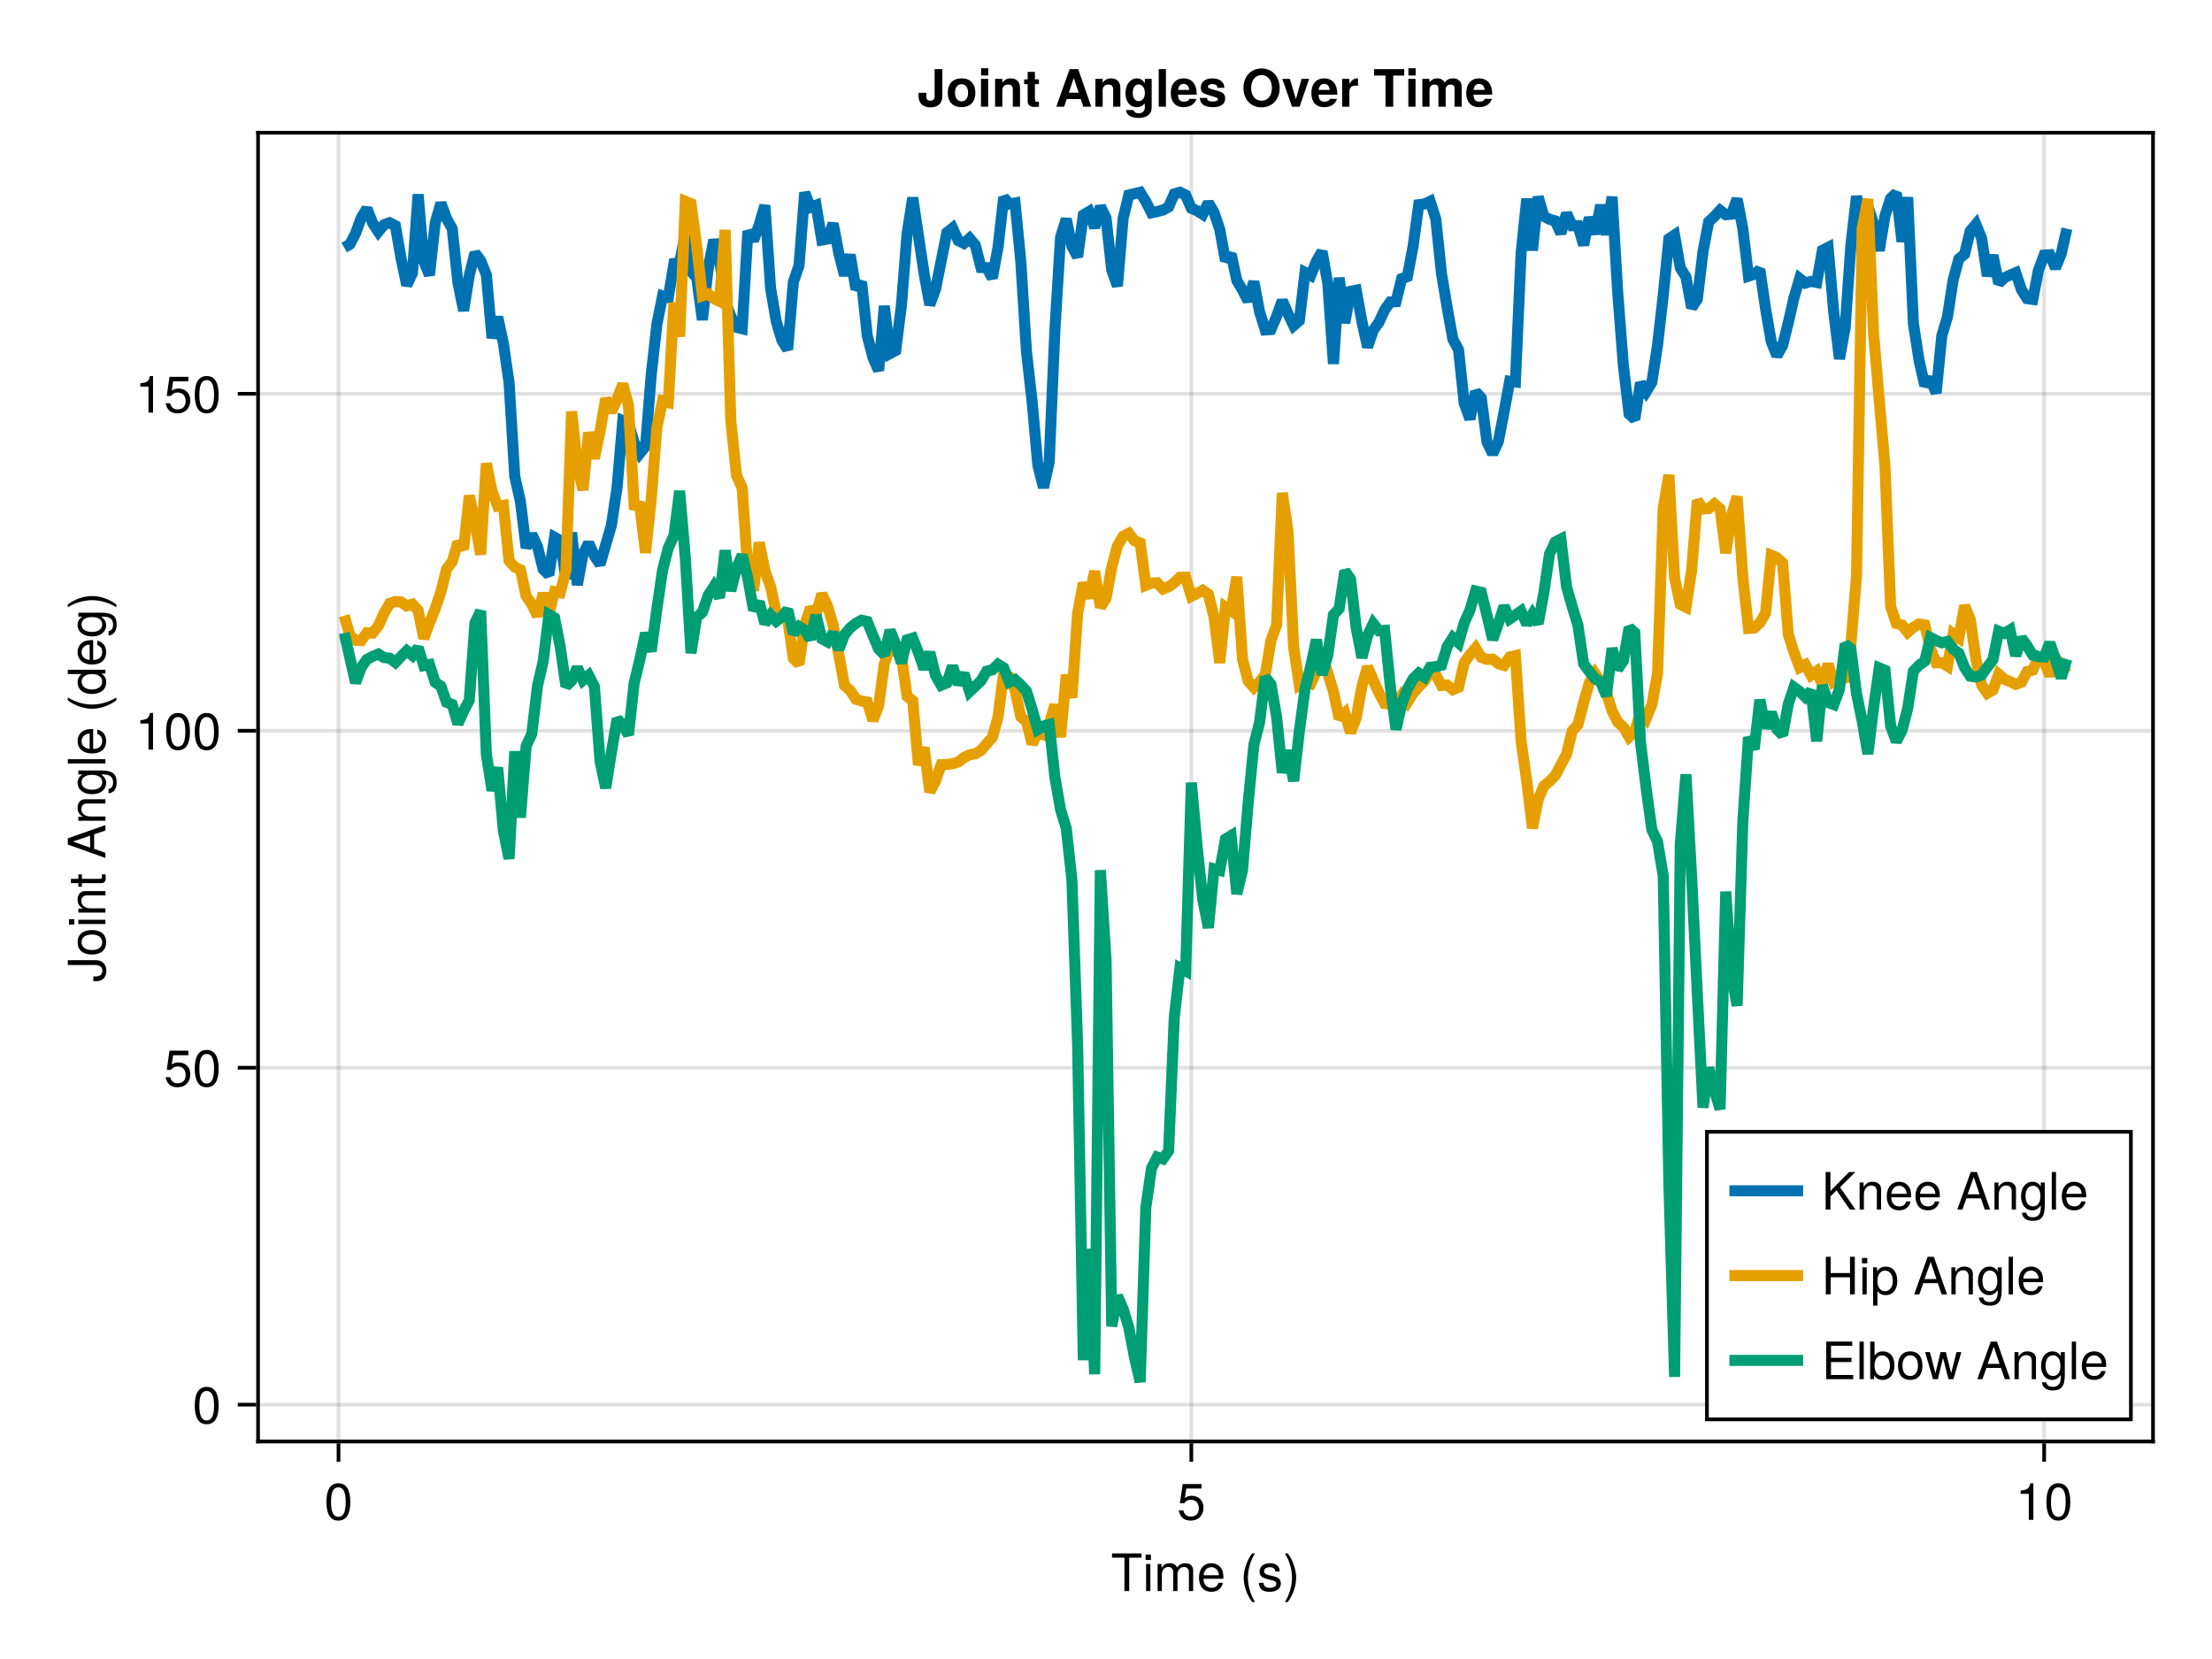 <?xml version="1.0" encoding="UTF-8"?>
<svg xmlns="http://www.w3.org/2000/svg" xmlns:xlink="http://www.w3.org/1999/xlink" width="600" height="450" viewBox="0 0 600 450">
<defs>
<g>
<g id="glyph-0-0-b62be5a7">
<path d="M 8.297 -9.062 C 8.297 -9.062 4.953 -9.062 4.953 -9.062 C 4.953 -9.062 4.953 0 4.953 0 C 4.953 0 3.656 0 3.656 0 C 3.656 0 3.656 -9.062 3.656 -9.062 C 3.656 -9.062 0.297 -9.062 0.297 -9.062 C 0.297 -9.062 0.297 -10.203 0.297 -10.203 C 0.297 -10.203 8.297 -10.203 8.297 -10.203 C 8.297 -10.203 8.297 -9.062 8.297 -9.062 Z M 8.297 -9.062 "/>
</g>
<g id="glyph-0-1-b62be5a7">
<path d="M 6.422 -2.062 C 6.422 -0.641 5.25 0.203 3.406 0.203 C 1.484 0.203 0.531 -0.547 0.469 -2.234 C 0.469 -2.234 1.703 -2.234 1.703 -2.234 C 1.859 -1.125 2.453 -0.875 3.5 -0.875 C 4.516 -0.875 5.203 -1.281 5.203 -1.953 C 5.203 -2.484 4.891 -2.734 4.078 -2.922 C 4.078 -2.922 2.984 -3.188 2.984 -3.188 C 1.25 -3.609 0.656 -4.156 0.656 -5.312 C 0.656 -6.656 1.766 -7.547 3.469 -7.547 C 5.172 -7.547 6.125 -6.734 6.125 -5.297 C 6.125 -5.297 4.906 -5.297 4.906 -5.297 C 4.875 -6.062 4.375 -6.469 3.438 -6.469 C 2.484 -6.469 1.875 -6.031 1.875 -5.359 C 1.875 -4.844 2.281 -4.531 3.234 -4.312 C 3.234 -4.312 4.359 -4.047 4.359 -4.047 C 5.812 -3.703 6.422 -3.156 6.422 -2.062 Z M 6.422 -2.062 "/>
</g>
<g id="glyph-0-2-b62be5a7">
<path d="M 9.016 0 C 9.016 0 7.719 0 7.719 0 C 7.719 0 7.719 -4.641 7.719 -4.641 C 7.719 -4.641 2.469 -4.641 2.469 -4.641 C 2.469 -4.641 2.469 0 2.469 0 C 2.469 0 1.156 0 1.156 0 C 1.156 0 1.156 -10.203 1.156 -10.203 C 1.156 -10.203 2.469 -10.203 2.469 -10.203 C 2.469 -10.203 2.469 -5.797 2.469 -5.797 C 2.469 -5.797 7.719 -5.797 7.719 -5.797 C 7.719 -5.797 7.719 -10.203 7.719 -10.203 C 7.719 -10.203 9.016 -10.203 9.016 -10.203 C 9.016 -10.203 9.016 0 9.016 0 Z M 9.016 0 "/>
</g>
<g id="glyph-0-3-b62be5a7">
<path d="M 2.141 0 C 2.141 0 0.984 0 0.984 0 C 0.984 0 0.984 -7.344 0.984 -7.344 C 0.984 -7.344 2.141 -7.344 2.141 -7.344 C 2.141 -7.344 2.141 0 2.141 0 Z M 2.297 -8.438 C 2.297 -8.438 0.844 -8.438 0.844 -8.438 C 0.844 -8.438 0.844 -9.891 0.844 -9.891 C 0.844 -9.891 2.297 -9.891 2.297 -9.891 C 2.297 -9.891 2.297 -8.438 2.297 -8.438 Z M 2.297 -8.438 "/>
</g>
<g id="glyph-0-4-b62be5a7">
<path d="M 7.328 -3.75 C 7.328 -1.375 6.062 0.203 4.125 0.203 C 3.109 0.203 2.359 -0.203 1.812 -1.047 C 1.812 -1.047 1.812 0 1.812 0 C 1.812 0 0.75 0 0.75 0 C 0.75 0 0.75 -10.203 0.75 -10.203 C 0.75 -10.203 1.922 -10.203 1.922 -10.203 C 1.922 -10.203 1.922 -6.344 1.922 -6.344 C 2.469 -7.172 3.172 -7.547 4.188 -7.547 C 6.125 -7.547 7.328 -6.125 7.328 -3.75 Z M 6.109 -3.688 C 6.109 -5.312 5.266 -6.453 3.969 -6.453 C 2.734 -6.516 1.922 -5.391 1.922 -3.672 C 1.922 -2 2.734 -0.875 3.969 -0.875 C 5.234 -0.875 6.109 -2.016 6.109 -3.688 Z M 6.109 -3.688 "/>
</g>
<g id="glyph-1-0-b62be5a7">
<path d="M 2.141 0 C 2.141 0 0.984 0 0.984 0 C 0.984 0 0.984 -7.344 0.984 -7.344 C 0.984 -7.344 2.141 -7.344 2.141 -7.344 C 2.141 -7.344 2.141 0 2.141 0 Z M 2.297 -8.438 C 2.297 -8.438 0.844 -8.438 0.844 -8.438 C 0.844 -8.438 0.844 -9.891 0.844 -9.891 C 0.844 -9.891 2.297 -9.891 2.297 -9.891 C 2.297 -9.891 2.297 -8.438 2.297 -8.438 Z M 2.297 -8.438 "/>
</g>
<g id="glyph-1-1-b62be5a7">
<path d="M 10.641 0 C 10.641 0 9.484 0 9.484 0 C 9.484 0 9.484 -5.047 9.484 -5.047 C 9.484 -5.984 8.984 -6.531 8.141 -6.531 C 7.188 -6.531 6.391 -5.672 6.391 -4.609 C 6.391 -4.609 6.391 0 6.391 0 C 6.391 0 5.234 0 5.234 0 C 5.234 0 5.234 -5.047 5.234 -5.047 C 5.234 -5.984 4.75 -6.531 3.875 -6.531 C 2.922 -6.531 2.156 -5.672 2.156 -4.609 C 2.156 -4.609 2.156 0 2.156 0 C 2.156 0 1 0 1 0 C 1 0 1 -7.344 1 -7.344 C 1 -7.344 2.062 -7.344 2.062 -7.344 C 2.062 -7.344 2.062 -6.297 2.062 -6.297 C 2.688 -7.188 3.328 -7.547 4.312 -7.547 C 5.266 -7.547 5.859 -7.203 6.281 -6.422 C 6.969 -7.25 7.562 -7.547 8.547 -7.547 C 9.906 -7.547 10.641 -6.812 10.641 -5.5 C 10.641 -5.5 10.641 0 10.641 0 Z M 10.641 0 "/>
</g>
<g id="glyph-1-2-b62be5a7">
<path d="M 7.188 -3.328 C 7.188 -3.328 1.781 -3.328 1.781 -3.328 C 1.812 -1.656 2.719 -0.875 3.938 -0.875 C 4.875 -0.875 5.531 -1.266 5.859 -2.219 C 5.859 -2.219 7.031 -2.219 7.031 -2.219 C 6.734 -0.734 5.578 0.203 3.891 0.203 C 1.828 0.203 0.562 -1.219 0.562 -3.625 C 0.562 -6.031 1.875 -7.547 3.922 -7.547 C 5.297 -7.547 6.406 -6.812 6.891 -5.609 C 7.094 -5.062 7.188 -4.391 7.188 -3.328 Z M 5.938 -4.375 C 5.938 -5.516 5.047 -6.469 3.906 -6.469 C 2.734 -6.469 1.906 -5.594 1.812 -4.281 C 1.812 -4.281 5.922 -4.281 5.922 -4.281 C 5.938 -4.312 5.938 -4.375 5.938 -4.375 Z M 5.938 -4.375 "/>
</g>
<g id="glyph-1-3-b62be5a7">
<path d="M 4.078 2.969 C 4.078 2.969 3.297 2.969 3.297 2.969 C 1.906 1.141 1.016 -1.406 1.016 -3.625 C 1.016 -5.828 1.906 -8.375 3.297 -10.203 C 3.297 -10.203 4.078 -10.203 4.078 -10.203 C 2.844 -8.219 2.156 -5.859 2.156 -3.625 C 2.156 -1.391 2.844 0.969 4.078 2.969 Z M 4.078 2.969 "/>
</g>
<g id="glyph-1-4-b62be5a7">
<path d="M 3.578 -3.609 C 3.578 -1.406 2.703 1.141 1.297 2.969 C 1.297 2.969 0.531 2.969 0.531 2.969 C 1.766 0.984 2.453 -1.391 2.453 -3.609 C 2.453 -5.859 1.766 -8.203 0.531 -10.203 C 0.531 -10.203 1.297 -10.203 1.297 -10.203 C 2.703 -8.375 3.578 -5.828 3.578 -3.609 Z M 3.578 -3.609 "/>
</g>
<g id="glyph-1-5-b62be5a7">
<path d="M 7.188 -3.297 C 7.188 -1.188 5.781 0.203 3.781 0.203 C 2.016 0.203 0.891 -0.578 0.484 -2.547 C 0.484 -2.547 1.719 -2.547 1.719 -2.547 C 2.016 -1.422 2.672 -0.875 3.75 -0.875 C 5.094 -0.875 5.922 -1.688 5.922 -3.125 C 5.922 -4.594 5.078 -5.453 3.75 -5.453 C 2.984 -5.453 2.5 -5.203 1.938 -4.516 C 1.938 -4.516 0.797 -4.516 0.797 -4.516 C 0.797 -4.516 1.547 -9.719 1.547 -9.719 C 1.547 -9.719 6.656 -9.719 6.656 -9.719 C 6.656 -9.719 6.656 -8.5 6.656 -8.5 C 6.656 -8.5 2.531 -8.5 2.531 -8.5 C 2.531 -8.5 2.141 -5.938 2.141 -5.938 C 2.719 -6.359 3.281 -6.531 3.969 -6.531 C 5.875 -6.531 7.188 -5.25 7.188 -3.297 Z M 7.188 -3.297 "/>
</g>
<g id="glyph-1-6-b62be5a7">
<path d="M 4.859 0 C 4.859 0 3.625 0 3.625 0 C 3.625 0 3.625 -7.062 3.625 -7.062 C 3.625 -7.062 1.422 -7.062 1.422 -7.062 C 1.422 -7.062 1.422 -7.953 1.422 -7.953 C 3.328 -8.188 3.609 -8.406 4.047 -9.922 C 4.047 -9.922 4.859 -9.922 4.859 -9.922 C 4.859 -9.922 4.859 0 4.859 0 Z M 4.859 0 "/>
</g>
<g id="glyph-1-7-b62be5a7">
<path d="M 7.094 -4.781 C 7.094 -1.516 5.953 0.203 3.844 0.203 C 1.719 0.203 0.609 -1.516 0.609 -4.859 C 0.609 -8.188 1.703 -9.922 3.844 -9.922 C 6 -9.922 7.094 -8.219 7.094 -4.781 Z M 5.844 -4.891 C 5.844 -7.547 5.188 -8.828 3.844 -8.828 C 2.516 -8.828 1.859 -7.562 1.859 -4.844 C 1.859 -2.125 2.516 -0.812 3.828 -0.812 C 5.188 -0.812 5.844 -2.078 5.844 -4.891 Z M 5.844 -4.891 "/>
</g>
<g id="glyph-1-8-b62be5a7">
<path d="M 6.812 0 C 6.812 0 5.656 0 5.656 0 C 5.656 0 5.656 -5.078 5.656 -5.078 C 5.656 -5.969 5.062 -6.531 4.141 -6.531 C 2.953 -6.531 2.141 -5.547 2.141 -4.047 C 2.141 -4.047 2.141 0 2.141 0 C 2.141 0 0.984 0 0.984 0 C 0.984 0 0.984 -7.344 0.984 -7.344 C 0.984 -7.344 2.062 -7.344 2.062 -7.344 C 2.062 -7.344 2.062 -6.109 2.062 -6.109 C 2.703 -7.125 3.406 -7.547 4.5 -7.547 C 5.906 -7.547 6.812 -6.766 6.812 -5.547 C 6.812 -5.547 6.812 0 6.812 0 Z M 6.812 0 "/>
</g>
<g id="glyph-1-9-b62be5a7">
</g>
<g id="glyph-1-10-b62be5a7">
<path d="M 9.141 0 C 9.141 0 7.688 0 7.688 0 C 7.688 0 6.641 -3.062 6.641 -3.062 C 6.641 -3.062 2.703 -3.062 2.703 -3.062 C 2.703 -3.062 1.625 0 1.625 0 C 1.625 0 0.234 0 0.234 0 C 0.234 0 3.875 -10.203 3.875 -10.203 C 3.875 -10.203 5.562 -10.203 5.562 -10.203 C 5.562 -10.203 9.141 0 9.141 0 Z M 6.266 -4.156 C 6.266 -4.156 4.703 -8.812 4.703 -8.812 C 4.703 -8.812 3.031 -4.156 3.031 -4.156 C 3.031 -4.156 6.266 -4.156 6.266 -4.156 Z M 6.266 -4.156 "/>
</g>
<g id="glyph-1-11-b62be5a7">
<path d="M 6.844 -1.203 C 6.844 2.031 5.859 3.047 3.562 3.047 C 1.844 3.047 0.766 2.219 0.641 0.844 C 0.641 0.844 1.828 0.844 1.828 0.844 C 1.969 1.734 2.688 2.078 3.609 2.078 C 4.969 2.078 5.766 1.328 5.766 -0.609 C 5.766 -0.609 5.766 -1.109 5.766 -1.109 C 5 -0.188 4.359 0.203 3.438 0.203 C 1.703 0.203 0.406 -1.281 0.406 -3.594 C 0.406 -5.984 1.672 -7.547 3.531 -7.547 C 4.469 -7.547 5.188 -7.141 5.766 -6.266 C 5.766 -6.266 5.766 -7.344 5.766 -7.344 C 5.766 -7.344 6.844 -7.344 6.844 -7.344 C 6.844 -7.344 6.844 -1.203 6.844 -1.203 Z M 5.656 -3.625 C 5.656 -5.406 4.906 -6.469 3.656 -6.469 C 2.406 -6.469 1.625 -5.438 1.625 -3.672 C 1.625 -1.891 2.391 -0.875 3.672 -0.875 C 4.906 -0.875 5.656 -1.875 5.656 -3.625 Z M 5.656 -3.625 "/>
</g>
<g id="glyph-1-12-b62be5a7">
<path d="M 2.109 0 C 2.109 0 0.953 0 0.953 0 C 0.953 0 0.953 -10.203 0.953 -10.203 C 0.953 -10.203 2.109 -10.203 2.109 -10.203 C 2.109 -10.203 2.109 0 2.109 0 Z M 2.109 0 "/>
</g>
<g id="glyph-1-13-b62be5a7">
<path d="M 7.328 -3.594 C 7.328 -1.266 6.078 0.203 4.188 0.203 C 3.234 0.203 2.547 -0.125 1.938 -0.875 C 1.938 -0.875 1.938 3.047 1.938 3.047 C 1.938 3.047 0.766 3.047 0.766 3.047 C 0.766 3.047 0.766 -7.344 0.766 -7.344 C 0.766 -7.344 1.828 -7.344 1.828 -7.344 C 1.828 -7.344 1.828 -6.234 1.828 -6.234 C 2.375 -7.094 3.172 -7.547 4.172 -7.547 C 6.125 -7.547 7.328 -6.062 7.328 -3.594 Z M 6.109 -3.625 C 6.109 -5.375 5.266 -6.453 3.969 -6.453 C 2.75 -6.453 1.938 -5.328 1.938 -3.609 C 1.938 -1.891 2.75 -0.875 3.969 -0.875 C 5.25 -0.875 6.109 -1.953 6.109 -3.625 Z M 6.109 -3.625 "/>
</g>
<g id="glyph-1-14-b62be5a7">
<path d="M 7.141 -3.609 C 7.141 -1.203 5.875 0.203 3.828 0.203 C 1.734 0.203 0.5 -1.203 0.5 -3.672 C 0.5 -6.125 1.75 -7.547 3.812 -7.547 C 5.922 -7.547 7.141 -6.141 7.141 -3.609 Z M 5.922 -3.625 C 5.922 -5.453 5.141 -6.469 3.828 -6.469 C 2.516 -6.469 1.719 -5.438 1.719 -3.672 C 1.719 -1.891 2.516 -0.875 3.828 -0.875 C 5.109 -0.875 5.922 -1.906 5.922 -3.625 Z M 5.922 -3.625 "/>
</g>
<g id="glyph-2-0-b62be5a7">
</g>
<g id="glyph-2-1-b62be5a7">
<path d="M 9.219 0 C 9.219 0 7.672 0 7.672 0 C 7.672 0 4.078 -5.234 4.078 -5.234 C 4.078 -5.234 2.406 -3.562 2.406 -3.562 C 2.406 -3.562 2.406 0 2.406 0 C 2.406 0 1.109 0 1.109 0 C 1.109 0 1.109 -10.203 1.109 -10.203 C 1.109 -10.203 2.406 -10.203 2.406 -10.203 C 2.406 -10.203 2.406 -5.047 2.406 -5.047 C 2.406 -5.047 7.484 -10.203 7.484 -10.203 C 7.484 -10.203 9.172 -10.203 9.172 -10.203 C 9.172 -10.203 5.016 -6.047 5.016 -6.047 C 5.016 -6.047 9.219 0 9.219 0 Z M 9.219 0 "/>
</g>
<g id="glyph-2-2-b62be5a7">
<path d="M 7.188 -3.328 C 7.188 -3.328 1.781 -3.328 1.781 -3.328 C 1.812 -1.656 2.719 -0.875 3.938 -0.875 C 4.875 -0.875 5.531 -1.266 5.859 -2.219 C 5.859 -2.219 7.031 -2.219 7.031 -2.219 C 6.734 -0.734 5.578 0.203 3.891 0.203 C 1.828 0.203 0.562 -1.219 0.562 -3.625 C 0.562 -6.031 1.875 -7.547 3.922 -7.547 C 5.297 -7.547 6.406 -6.812 6.891 -5.609 C 7.094 -5.062 7.188 -4.391 7.188 -3.328 Z M 5.938 -4.375 C 5.938 -5.516 5.047 -6.469 3.906 -6.469 C 2.734 -6.469 1.906 -5.594 1.812 -4.281 C 1.812 -4.281 5.922 -4.281 5.922 -4.281 C 5.938 -4.312 5.938 -4.375 5.938 -4.375 Z M 5.938 -4.375 "/>
</g>
<g id="glyph-2-3-b62be5a7">
<path d="M 8.578 0 C 8.578 0 1.266 0 1.266 0 C 1.266 0 1.266 -10.203 1.266 -10.203 C 1.266 -10.203 8.328 -10.203 8.328 -10.203 C 8.328 -10.203 8.328 -9.062 8.328 -9.062 C 8.328 -9.062 2.562 -9.062 2.562 -9.062 C 2.562 -9.062 2.562 -5.797 2.562 -5.797 C 2.562 -5.797 8.125 -5.797 8.125 -5.797 C 8.125 -5.797 8.125 -4.641 8.125 -4.641 C 8.125 -4.641 2.562 -4.641 2.562 -4.641 C 2.562 -4.641 2.562 -1.141 2.562 -1.141 C 2.562 -1.141 8.578 -1.141 8.578 -1.141 C 8.578 -1.141 8.578 0 8.578 0 Z M 8.578 0 "/>
</g>
<g id="glyph-3-0-b62be5a7">
<path d="M 7.094 -4.781 C 7.094 -1.516 5.953 0.203 3.844 0.203 C 1.719 0.203 0.609 -1.516 0.609 -4.859 C 0.609 -8.188 1.703 -9.922 3.844 -9.922 C 6 -9.922 7.094 -8.219 7.094 -4.781 Z M 5.844 -4.891 C 5.844 -7.547 5.188 -8.828 3.844 -8.828 C 2.516 -8.828 1.859 -7.562 1.859 -4.844 C 1.859 -2.125 2.516 -0.812 3.828 -0.812 C 5.188 -0.812 5.844 -2.078 5.844 -4.891 Z M 5.844 -4.891 "/>
</g>
<g id="glyph-4-0-b62be5a7">
<path d="M -2.625 -5.969 C -0.859 -5.969 0.25 -4.859 0.25 -3.078 C 0.25 -1.297 -0.797 -0.266 -2.453 -0.266 C -2.453 -0.266 -3.281 -0.266 -3.281 -0.266 C -3.281 -0.266 -3.281 -1.562 -3.281 -1.562 C -3.281 -1.562 -2.688 -1.562 -2.688 -1.562 C -1.5 -1.562 -0.844 -2.109 -0.844 -3.094 C -0.844 -4.094 -1.406 -4.656 -3.094 -4.656 C -3.094 -4.656 -10.203 -4.656 -10.203 -4.656 C -10.203 -4.656 -10.203 -5.969 -10.203 -5.969 C -10.203 -5.969 -2.625 -5.969 -2.625 -5.969 Z M -2.625 -5.969 "/>
</g>
<g id="glyph-4-1-b62be5a7">
<path d="M 0 -9.141 C 0 -9.141 0 -7.688 0 -7.688 C 0 -7.688 -3.062 -6.641 -3.062 -6.641 C -3.062 -6.641 -3.062 -2.703 -3.062 -2.703 C -3.062 -2.703 0 -1.625 0 -1.625 C 0 -1.625 0 -0.234 0 -0.234 C 0 -0.234 -10.203 -3.875 -10.203 -3.875 C -10.203 -3.875 -10.203 -5.562 -10.203 -5.562 C -10.203 -5.562 0 -9.141 0 -9.141 Z M -4.156 -6.266 C -4.156 -6.266 -8.812 -4.703 -8.812 -4.703 C -8.812 -4.703 -4.156 -3.031 -4.156 -3.031 C -4.156 -3.031 -4.156 -6.266 -4.156 -6.266 Z M -4.156 -6.266 "/>
</g>
<g id="glyph-4-2-b62be5a7">
<path d="M -3.328 -7.188 C -3.328 -7.188 -3.328 -1.781 -3.328 -1.781 C -1.656 -1.812 -0.875 -2.719 -0.875 -3.938 C -0.875 -4.875 -1.266 -5.531 -2.219 -5.859 C -2.219 -5.859 -2.219 -7.031 -2.219 -7.031 C -0.734 -6.734 0.203 -5.578 0.203 -3.891 C 0.203 -1.828 -1.219 -0.562 -3.625 -0.562 C -6.031 -0.562 -7.547 -1.875 -7.547 -3.922 C -7.547 -5.297 -6.812 -6.406 -5.609 -6.891 C -5.062 -7.094 -4.391 -7.188 -3.328 -7.188 Z M -4.375 -5.938 C -5.516 -5.938 -6.469 -5.047 -6.469 -3.906 C -6.469 -2.734 -5.594 -1.906 -4.281 -1.812 C -4.281 -1.812 -4.281 -5.922 -4.281 -5.922 C -4.312 -5.938 -4.375 -5.938 -4.375 -5.938 Z M -4.375 -5.938 "/>
</g>
<g id="glyph-5-0-b62be5a7">
<path d="M -3.609 -7.141 C -1.203 -7.141 0.203 -5.875 0.203 -3.828 C 0.203 -1.734 -1.203 -0.5 -3.672 -0.5 C -6.125 -0.5 -7.547 -1.75 -7.547 -3.812 C -7.547 -5.922 -6.141 -7.141 -3.609 -7.141 Z M -3.625 -5.922 C -5.453 -5.922 -6.469 -5.141 -6.469 -3.828 C -6.469 -2.516 -5.438 -1.719 -3.672 -1.719 C -1.891 -1.719 -0.875 -2.516 -0.875 -3.828 C -0.875 -5.109 -1.906 -5.922 -3.625 -5.922 Z M -3.625 -5.922 "/>
</g>
<g id="glyph-6-0-b62be5a7">
<path d="M 0 -2.141 C 0 -2.141 0 -0.984 0 -0.984 C 0 -0.984 -7.344 -0.984 -7.344 -0.984 C -7.344 -0.984 -7.344 -2.141 -7.344 -2.141 C -7.344 -2.141 0 -2.141 0 -2.141 Z M -8.438 -2.297 C -8.438 -2.297 -8.438 -0.844 -8.438 -0.844 C -8.438 -0.844 -9.891 -0.844 -9.891 -0.844 C -9.891 -0.844 -9.891 -2.297 -9.891 -2.297 C -9.891 -2.297 -8.438 -2.297 -8.438 -2.297 Z M -8.438 -2.297 "/>
</g>
<g id="glyph-6-1-b62be5a7">
<path d="M 0 -6.812 C 0 -6.812 0 -5.656 0 -5.656 C 0 -5.656 -5.078 -5.656 -5.078 -5.656 C -5.969 -5.656 -6.531 -5.062 -6.531 -4.141 C -6.531 -2.953 -5.547 -2.141 -4.047 -2.141 C -4.047 -2.141 0 -2.141 0 -2.141 C 0 -2.141 0 -0.984 0 -0.984 C 0 -0.984 -7.344 -0.984 -7.344 -0.984 C -7.344 -0.984 -7.344 -2.062 -7.344 -2.062 C -7.344 -2.062 -6.109 -2.062 -6.109 -2.062 C -7.125 -2.703 -7.547 -3.406 -7.547 -4.5 C -7.547 -5.906 -6.766 -6.812 -5.547 -6.812 C -5.547 -6.812 0 -6.812 0 -6.812 Z M 0 -6.812 "/>
</g>
<g id="glyph-6-2-b62be5a7">
<path d="M 0 -3.562 C 0.062 -3.156 0.094 -2.891 0.094 -2.609 C 0.094 -1.688 -0.328 -1.188 -1.062 -1.188 C -1.062 -1.188 -6.391 -1.188 -6.391 -1.188 C -6.391 -1.188 -6.391 -0.203 -6.391 -0.203 C -6.391 -0.203 -7.344 -0.203 -7.344 -0.203 C -7.344 -0.203 -7.344 -1.188 -7.344 -1.188 C -7.344 -1.188 -9.359 -1.188 -9.359 -1.188 C -9.359 -1.188 -9.359 -2.359 -9.359 -2.359 C -9.359 -2.359 -7.344 -2.359 -7.344 -2.359 C -7.344 -2.359 -7.344 -3.562 -7.344 -3.562 C -7.344 -3.562 -6.391 -3.562 -6.391 -3.562 C -6.391 -3.562 -6.391 -2.359 -6.391 -2.359 C -6.391 -2.359 -1.578 -2.359 -1.578 -2.359 C -1.062 -2.359 -0.922 -2.484 -0.922 -3 C -0.922 -3.219 -0.938 -3.406 -0.984 -3.562 C -0.984 -3.562 0 -3.562 0 -3.562 Z M 0 -3.562 "/>
</g>
<g id="glyph-6-3-b62be5a7">
</g>
<g id="glyph-6-4-b62be5a7">
<path d="M 0 -2.109 C 0 -2.109 0 -0.953 0 -0.953 C 0 -0.953 -10.203 -0.953 -10.203 -0.953 C -10.203 -0.953 -10.203 -2.109 -10.203 -2.109 C -10.203 -2.109 0 -2.109 0 -2.109 Z M 0 -2.109 "/>
</g>
<g id="glyph-6-5-b62be5a7">
<path d="M 2.969 -4.078 C 2.969 -4.078 2.969 -3.297 2.969 -3.297 C 1.141 -1.906 -1.406 -1.016 -3.625 -1.016 C -5.828 -1.016 -8.375 -1.906 -10.203 -3.297 C -10.203 -3.297 -10.203 -4.078 -10.203 -4.078 C -8.219 -2.844 -5.859 -2.156 -3.625 -2.156 C -1.391 -2.156 0.969 -2.844 2.969 -4.078 Z M 2.969 -4.078 "/>
</g>
<g id="glyph-7-0-b62be5a7">
<path d="M 0 -6.812 C 0 -6.812 0 -5.656 0 -5.656 C 0 -5.656 -5.078 -5.656 -5.078 -5.656 C -5.969 -5.656 -6.531 -5.062 -6.531 -4.141 C -6.531 -2.953 -5.547 -2.141 -4.047 -2.141 C -4.047 -2.141 0 -2.141 0 -2.141 C 0 -2.141 0 -0.984 0 -0.984 C 0 -0.984 -7.344 -0.984 -7.344 -0.984 C -7.344 -0.984 -7.344 -2.062 -7.344 -2.062 C -7.344 -2.062 -6.109 -2.062 -6.109 -2.062 C -7.125 -2.703 -7.547 -3.406 -7.547 -4.5 C -7.547 -5.906 -6.766 -6.812 -5.547 -6.812 C -5.547 -6.812 0 -6.812 0 -6.812 Z M 0 -6.812 "/>
</g>
<g id="glyph-7-1-b62be5a7">
<path d="M -1.203 -6.844 C 2.031 -6.844 3.047 -5.859 3.047 -3.562 C 3.047 -1.844 2.219 -0.766 0.844 -0.641 C 0.844 -0.641 0.844 -1.828 0.844 -1.828 C 1.734 -1.969 2.078 -2.688 2.078 -3.609 C 2.078 -4.969 1.328 -5.766 -0.609 -5.766 C -0.609 -5.766 -1.109 -5.766 -1.109 -5.766 C -0.188 -5 0.203 -4.359 0.203 -3.438 C 0.203 -1.703 -1.281 -0.406 -3.594 -0.406 C -5.984 -0.406 -7.547 -1.672 -7.547 -3.531 C -7.547 -4.469 -7.141 -5.188 -6.266 -5.766 C -6.266 -5.766 -7.344 -5.766 -7.344 -5.766 C -7.344 -5.766 -7.344 -6.844 -7.344 -6.844 C -7.344 -6.844 -1.203 -6.844 -1.203 -6.844 Z M -3.625 -5.656 C -5.406 -5.656 -6.469 -4.906 -6.469 -3.656 C -6.469 -2.406 -5.438 -1.625 -3.672 -1.625 C -1.891 -1.625 -0.875 -2.391 -0.875 -3.672 C -0.875 -4.906 -1.875 -5.656 -3.625 -5.656 Z M -3.625 -5.656 "/>
</g>
<g id="glyph-8-0-b62be5a7">
<path d="M 0 -6.938 C 0 -6.938 0 -5.891 0 -5.891 C 0 -5.891 -1.078 -5.891 -1.078 -5.891 C -0.172 -5.266 0.203 -4.562 0.203 -3.562 C 0.203 -1.578 -1.266 -0.359 -3.734 -0.359 C -6.078 -0.359 -7.547 -1.609 -7.547 -3.516 C -7.547 -4.5 -7.156 -5.281 -6.406 -5.766 C -6.406 -5.766 -10.203 -5.766 -10.203 -5.766 C -10.203 -5.766 -10.203 -6.938 -10.203 -6.938 C -10.203 -6.938 0 -6.938 0 -6.938 Z M -3.641 -5.766 C -5.328 -5.766 -6.453 -4.969 -6.453 -3.703 C -6.453 -2.438 -5.375 -1.578 -3.672 -1.578 C -1.953 -1.578 -0.875 -2.438 -0.875 -3.719 C -0.875 -4.953 -1.953 -5.766 -3.641 -5.766 Z M -3.641 -5.766 "/>
</g>
<g id="glyph-8-1-b62be5a7">
<path d="M -3.328 -7.188 C -3.328 -7.188 -3.328 -1.781 -3.328 -1.781 C -1.656 -1.812 -0.875 -2.719 -0.875 -3.938 C -0.875 -4.875 -1.266 -5.531 -2.219 -5.859 C -2.219 -5.859 -2.219 -7.031 -2.219 -7.031 C -0.734 -6.734 0.203 -5.578 0.203 -3.891 C 0.203 -1.828 -1.219 -0.562 -3.625 -0.562 C -6.031 -0.562 -7.547 -1.875 -7.547 -3.922 C -7.547 -5.297 -6.812 -6.406 -5.609 -6.891 C -5.062 -7.094 -4.391 -7.188 -3.328 -7.188 Z M -4.375 -5.938 C -5.516 -5.938 -6.469 -5.047 -6.469 -3.906 C -6.469 -2.734 -5.594 -1.906 -4.281 -1.812 C -4.281 -1.812 -4.281 -5.922 -4.281 -5.922 C -4.312 -5.938 -4.375 -5.938 -4.375 -5.938 Z M -4.375 -5.938 "/>
</g>
<g id="glyph-9-0-b62be5a7">
<path d="M -1.203 -6.844 C 2.031 -6.844 3.047 -5.859 3.047 -3.562 C 3.047 -1.844 2.219 -0.766 0.844 -0.641 C 0.844 -0.641 0.844 -1.828 0.844 -1.828 C 1.734 -1.969 2.078 -2.688 2.078 -3.609 C 2.078 -4.969 1.328 -5.766 -0.609 -5.766 C -0.609 -5.766 -1.109 -5.766 -1.109 -5.766 C -0.188 -5 0.203 -4.359 0.203 -3.438 C 0.203 -1.703 -1.281 -0.406 -3.594 -0.406 C -5.984 -0.406 -7.547 -1.672 -7.547 -3.531 C -7.547 -4.469 -7.141 -5.188 -6.266 -5.766 C -6.266 -5.766 -7.344 -5.766 -7.344 -5.766 C -7.344 -5.766 -7.344 -6.844 -7.344 -6.844 C -7.344 -6.844 -1.203 -6.844 -1.203 -6.844 Z M -3.625 -5.656 C -5.406 -5.656 -6.469 -4.906 -6.469 -3.656 C -6.469 -2.406 -5.438 -1.625 -3.672 -1.625 C -1.891 -1.625 -0.875 -2.391 -0.875 -3.672 C -0.875 -4.906 -1.875 -5.656 -3.625 -5.656 Z M -3.625 -5.656 "/>
</g>
<g id="glyph-9-1-b62be5a7">
<path d="M -3.609 -3.578 C -1.406 -3.578 1.141 -2.703 2.969 -1.297 C 2.969 -1.297 2.969 -0.531 2.969 -0.531 C 0.984 -1.766 -1.391 -2.453 -3.609 -2.453 C -5.859 -2.453 -8.203 -1.766 -10.203 -0.531 C -10.203 -0.531 -10.203 -1.297 -10.203 -1.297 C -8.375 -2.703 -5.828 -3.578 -3.609 -3.578 Z M -3.609 -3.578 "/>
</g>
<g id="glyph-10-0-b62be5a7">
<path d="M 7.094 -4.781 C 7.094 -1.516 5.953 0.203 3.844 0.203 C 1.719 0.203 0.609 -1.516 0.609 -4.859 C 0.609 -8.188 1.703 -9.922 3.844 -9.922 C 6 -9.922 7.094 -8.219 7.094 -4.781 Z M 5.844 -4.891 C 5.844 -7.547 5.188 -8.828 3.844 -8.828 C 2.516 -8.828 1.859 -7.562 1.859 -4.844 C 1.859 -2.125 2.516 -0.812 3.828 -0.812 C 5.188 -0.812 5.844 -2.078 5.844 -4.891 Z M 5.844 -4.891 "/>
</g>
<g id="glyph-11-0-b62be5a7">
<path d="M 7.188 -3.297 C 7.188 -1.188 5.781 0.203 3.781 0.203 C 2.016 0.203 0.891 -0.578 0.484 -2.547 C 0.484 -2.547 1.719 -2.547 1.719 -2.547 C 2.016 -1.422 2.672 -0.875 3.75 -0.875 C 5.094 -0.875 5.922 -1.688 5.922 -3.125 C 5.922 -4.594 5.078 -5.453 3.75 -5.453 C 2.984 -5.453 2.5 -5.203 1.938 -4.516 C 1.938 -4.516 0.797 -4.516 0.797 -4.516 C 0.797 -4.516 1.547 -9.719 1.547 -9.719 C 1.547 -9.719 6.656 -9.719 6.656 -9.719 C 6.656 -9.719 6.656 -8.5 6.656 -8.5 C 6.656 -8.5 2.531 -8.5 2.531 -8.5 C 2.531 -8.5 2.141 -5.938 2.141 -5.938 C 2.719 -6.359 3.281 -6.531 3.969 -6.531 C 5.875 -6.531 7.188 -5.25 7.188 -3.297 Z M 7.188 -3.297 "/>
</g>
<g id="glyph-12-0-b62be5a7">
<path d="M 7.094 -4.781 C 7.094 -1.516 5.953 0.203 3.844 0.203 C 1.719 0.203 0.609 -1.516 0.609 -4.859 C 0.609 -8.188 1.703 -9.922 3.844 -9.922 C 6 -9.922 7.094 -8.219 7.094 -4.781 Z M 5.844 -4.891 C 5.844 -7.547 5.188 -8.828 3.844 -8.828 C 2.516 -8.828 1.859 -7.562 1.859 -4.844 C 1.859 -2.125 2.516 -0.812 3.828 -0.812 C 5.188 -0.812 5.844 -2.078 5.844 -4.891 Z M 5.844 -4.891 "/>
</g>
<g id="glyph-13-0-b62be5a7">
<path d="M 4.859 0 C 4.859 0 3.625 0 3.625 0 C 3.625 0 3.625 -7.062 3.625 -7.062 C 3.625 -7.062 1.422 -7.062 1.422 -7.062 C 1.422 -7.062 1.422 -7.953 1.422 -7.953 C 3.328 -8.188 3.609 -8.406 4.047 -9.922 C 4.047 -9.922 4.859 -9.922 4.859 -9.922 C 4.859 -9.922 4.859 0 4.859 0 Z M 4.859 0 "/>
</g>
<g id="glyph-14-0-b62be5a7">
<path d="M 7.094 -4.781 C 7.094 -1.516 5.953 0.203 3.844 0.203 C 1.719 0.203 0.609 -1.516 0.609 -4.859 C 0.609 -8.188 1.703 -9.922 3.844 -9.922 C 6 -9.922 7.094 -8.219 7.094 -4.781 Z M 5.844 -4.891 C 5.844 -7.547 5.188 -8.828 3.844 -8.828 C 2.516 -8.828 1.859 -7.562 1.859 -4.844 C 1.859 -2.125 2.516 -0.812 3.828 -0.812 C 5.188 -0.812 5.844 -2.078 5.844 -4.891 Z M 5.844 -4.891 "/>
</g>
<g id="glyph-15-0-b62be5a7">
<path d="M 7.094 -4.781 C 7.094 -1.516 5.953 0.203 3.844 0.203 C 1.719 0.203 0.609 -1.516 0.609 -4.859 C 0.609 -8.188 1.703 -9.922 3.844 -9.922 C 6 -9.922 7.094 -8.219 7.094 -4.781 Z M 5.844 -4.891 C 5.844 -7.547 5.188 -8.828 3.844 -8.828 C 2.516 -8.828 1.859 -7.562 1.859 -4.844 C 1.859 -2.125 2.516 -0.812 3.828 -0.812 C 5.188 -0.812 5.844 -2.078 5.844 -4.891 Z M 5.844 -4.891 "/>
</g>
<g id="glyph-16-0-b62be5a7">
<path d="M 4.859 0 C 4.859 0 3.625 0 3.625 0 C 3.625 0 3.625 -7.062 3.625 -7.062 C 3.625 -7.062 1.422 -7.062 1.422 -7.062 C 1.422 -7.062 1.422 -7.953 1.422 -7.953 C 3.328 -8.188 3.609 -8.406 4.047 -9.922 C 4.047 -9.922 4.859 -9.922 4.859 -9.922 C 4.859 -9.922 4.859 0 4.859 0 Z M 4.859 0 "/>
</g>
<g id="glyph-17-0-b62be5a7">
<path d="M 7.188 -3.297 C 7.188 -1.188 5.781 0.203 3.781 0.203 C 2.016 0.203 0.891 -0.578 0.484 -2.547 C 0.484 -2.547 1.719 -2.547 1.719 -2.547 C 2.016 -1.422 2.672 -0.875 3.75 -0.875 C 5.094 -0.875 5.922 -1.688 5.922 -3.125 C 5.922 -4.594 5.078 -5.453 3.75 -5.453 C 2.984 -5.453 2.5 -5.203 1.938 -4.516 C 1.938 -4.516 0.797 -4.516 0.797 -4.516 C 0.797 -4.516 1.547 -9.719 1.547 -9.719 C 1.547 -9.719 6.656 -9.719 6.656 -9.719 C 6.656 -9.719 6.656 -8.5 6.656 -8.5 C 6.656 -8.5 2.531 -8.5 2.531 -8.5 C 2.531 -8.5 2.141 -5.938 2.141 -5.938 C 2.719 -6.359 3.281 -6.531 3.969 -6.531 C 5.875 -6.531 7.188 -5.25 7.188 -3.297 Z M 7.188 -3.297 "/>
</g>
<g id="glyph-18-0-b62be5a7">
<path d="M 7.094 -4.781 C 7.094 -1.516 5.953 0.203 3.844 0.203 C 1.719 0.203 0.609 -1.516 0.609 -4.859 C 0.609 -8.188 1.703 -9.922 3.844 -9.922 C 6 -9.922 7.094 -8.219 7.094 -4.781 Z M 5.844 -4.891 C 5.844 -7.547 5.188 -8.828 3.844 -8.828 C 2.516 -8.828 1.859 -7.562 1.859 -4.844 C 1.859 -2.125 2.516 -0.812 3.828 -0.812 C 5.188 -0.812 5.844 -2.078 5.844 -4.891 Z M 5.844 -4.891 "/>
</g>
<g id="glyph-19-0-b62be5a7">
<path d="M 6.797 -2.812 C 6.797 -0.906 5.609 0.172 3.531 0.172 C 1.625 0.172 0.344 -0.891 0.344 -2.922 C 0.344 -2.922 0.344 -3.781 0.344 -3.781 C 0.344 -3.781 2.438 -3.781 2.438 -3.781 C 2.438 -3.781 2.438 -2.953 2.438 -2.953 C 2.438 -2.016 2.766 -1.625 3.562 -1.625 C 4.297 -1.625 4.703 -2.047 4.703 -2.812 C 4.703 -2.812 4.703 -10.203 4.703 -10.203 C 4.703 -10.203 6.797 -10.203 6.797 -10.203 C 6.797 -10.203 6.797 -2.812 6.797 -2.812 Z M 6.797 -2.812 "/>
</g>
<g id="glyph-19-1-b62be5a7">
<path d="M 2.891 0 C 2.891 0 0.938 0 0.938 0 C 0.938 0 0.938 -7.562 0.938 -7.562 C 0.938 -7.562 2.891 -7.562 2.891 -7.562 C 2.891 -7.562 2.891 0 2.891 0 Z M 2.922 -8.469 C 2.922 -8.469 0.969 -8.469 0.969 -8.469 C 0.969 -8.469 0.969 -10.438 0.969 -10.438 C 0.969 -10.438 2.922 -10.438 2.922 -10.438 C 2.922 -10.438 2.922 -8.469 2.922 -8.469 Z M 2.922 -8.469 "/>
</g>
<g id="glyph-19-2-b62be5a7">
<path d="M 7.641 0 C 7.641 0 5.688 0 5.688 0 C 5.688 0 5.688 -4.656 5.688 -4.656 C 5.688 -5.562 5.266 -6.016 4.422 -6.016 C 3.469 -6.016 2.844 -5.438 2.844 -4.531 C 2.844 -4.531 2.844 0 2.844 0 C 2.844 0 0.875 0 0.875 0 C 0.875 0 0.875 -7.562 0.875 -7.562 C 0.875 -7.562 2.844 -7.562 2.844 -7.562 C 2.844 -7.562 2.844 -6.469 2.844 -6.469 C 3.406 -7.312 4.094 -7.688 5.109 -7.688 C 6.719 -7.688 7.641 -6.734 7.641 -5.062 C 7.641 -5.062 7.641 0 7.641 0 Z M 7.641 0 "/>
</g>
<g id="glyph-19-3-b62be5a7">
</g>
<g id="glyph-19-4-b62be5a7">
<path d="M 9.844 0 C 9.844 0 7.688 0 7.688 0 C 7.688 0 7.016 -2.062 7.016 -2.062 C 7.016 -2.062 3.188 -2.062 3.188 -2.062 C 3.188 -2.062 2.5 0 2.5 0 C 2.5 0 0.359 0 0.359 0 C 0.359 0 3.984 -10.203 3.984 -10.203 C 3.984 -10.203 6.312 -10.203 6.312 -10.203 C 6.312 -10.203 9.844 0 9.844 0 Z M 6.438 -3.812 C 6.438 -3.812 5.109 -7.797 5.109 -7.797 C 5.109 -7.797 3.781 -3.812 3.781 -3.812 C 3.781 -3.812 6.438 -3.812 6.438 -3.812 Z M 6.438 -3.812 "/>
</g>
<g id="glyph-19-5-b62be5a7">
<path d="M 2.891 0 C 2.891 0 0.938 0 0.938 0 C 0.938 0 0.938 -10.203 0.938 -10.203 C 0.938 -10.203 2.891 -10.203 2.891 -10.203 C 2.891 -10.203 2.891 0 2.891 0 Z M 2.891 0 "/>
</g>
<g id="glyph-19-6-b62be5a7">
<path d="M 7.281 -2.234 C 7.281 -0.719 6.109 0.125 3.969 0.125 C 1.688 0.125 0.469 -0.734 0.406 -2.391 C 0.406 -2.391 2.328 -2.391 2.328 -2.391 C 2.484 -1.578 2.969 -1.406 3.859 -1.406 C 4.781 -1.406 5.312 -1.594 5.312 -2.062 C 5.312 -2.266 5.156 -2.422 4.656 -2.578 C 4.656 -2.578 2.328 -3.297 2.328 -3.297 C 0.922 -3.734 0.672 -4.234 0.672 -5.172 C 0.672 -6.719 1.859 -7.688 3.781 -7.688 C 5.812 -7.688 7.047 -6.719 7.062 -5.125 C 7.062 -5.125 5.188 -5.125 5.188 -5.125 C 5.172 -5.812 4.703 -6.141 3.766 -6.141 C 3.078 -6.141 2.625 -5.859 2.625 -5.453 C 2.625 -5.141 2.766 -5.016 3.312 -4.859 C 3.312 -4.859 5.797 -4.141 5.797 -4.141 C 6.797 -3.844 7.281 -3.203 7.281 -2.344 C 7.281 -2.344 7.281 -2.234 7.281 -2.234 Z M 7.281 -2.234 "/>
</g>
<g id="glyph-19-7-b62be5a7">
<path d="M 10.391 -5.047 C 10.391 -2.062 8.438 0.172 5.469 0.172 C 2.484 0.172 0.562 -2.062 0.562 -5.109 C 0.562 -8.031 2.469 -10.375 5.453 -10.375 C 8.438 -10.375 10.391 -8.125 10.391 -5.047 Z M 8.281 -5.047 C 8.281 -7.188 7.203 -8.578 5.469 -8.578 C 3.781 -8.578 2.656 -7.172 2.656 -5.109 C 2.656 -2.969 3.781 -1.625 5.469 -1.625 C 7.156 -1.625 8.281 -2.969 8.281 -5.047 Z M 8.281 -5.047 "/>
</g>
<g id="glyph-19-8-b62be5a7">
<path d="M 7.5 -7.562 C 7.5 -7.562 4.906 0 4.906 0 C 4.906 0 2.844 0 2.844 0 C 2.844 0 0.203 -7.562 0.203 -7.562 C 0.203 -7.562 2.266 -7.562 2.266 -7.562 C 2.266 -7.562 3.906 -2.031 3.906 -2.031 C 3.906 -2.031 5.438 -7.562 5.438 -7.562 C 5.438 -7.562 7.5 -7.562 7.5 -7.562 Z M 7.5 -7.562 "/>
</g>
<g id="glyph-19-9-b62be5a7">
<path d="M 5.188 -5.688 C 4.906 -5.719 4.781 -5.734 4.562 -5.734 C 3.422 -5.734 2.844 -5.172 2.844 -4.016 C 2.844 -4.016 2.844 0 2.844 0 C 2.844 0 0.875 0 0.875 0 C 0.875 0 0.875 -7.562 0.875 -7.562 C 0.875 -7.562 2.844 -7.562 2.844 -7.562 C 2.844 -7.562 2.844 -6.078 2.844 -6.078 C 3.266 -7.094 4.047 -7.688 4.938 -7.688 C 5 -7.688 5.062 -7.688 5.188 -7.672 C 5.188 -7.672 5.188 -5.688 5.188 -5.688 Z M 5.188 -5.688 "/>
</g>
<g id="glyph-19-10-b62be5a7">
<path d="M 8.375 -8.453 C 8.375 -8.453 5.391 -8.453 5.391 -8.453 C 5.391 -8.453 5.391 0 5.391 0 C 5.391 0 3.297 0 3.297 0 C 3.297 0 3.297 -8.453 3.297 -8.453 C 3.297 -8.453 0.203 -8.453 0.203 -8.453 C 0.203 -8.453 0.203 -10.203 0.203 -10.203 C 0.203 -10.203 8.375 -10.203 8.375 -10.203 C 8.375 -10.203 8.375 -8.453 8.375 -8.453 Z M 8.375 -8.453 "/>
</g>
<g id="glyph-20-0-b62be5a7">
<path d="M 7.969 -3.719 C 7.969 -1.297 6.531 0.125 4.234 0.125 C 1.906 0.125 0.484 -1.281 0.484 -3.781 C 0.484 -6.266 1.906 -7.688 4.219 -7.688 C 6.578 -7.688 7.969 -6.281 7.969 -3.719 Z M 6 -3.75 C 6 -5.234 5.312 -6.109 4.234 -6.109 C 3.156 -6.109 2.453 -5.219 2.453 -3.781 C 2.453 -2.344 3.156 -1.453 4.234 -1.453 C 5.281 -1.453 6 -2.344 6 -3.75 Z M 6 -3.75 "/>
</g>
<g id="glyph-20-1-b62be5a7">
<path d="M 4.219 0 C 3.859 0.016 3.516 0.062 3.078 0.062 C 1.797 0.062 1.156 -0.438 1.156 -1.625 C 1.156 -1.625 1.156 -6.109 1.156 -6.109 C 1.156 -6.109 0.203 -6.109 0.203 -6.109 C 0.203 -6.109 0.203 -7.406 0.203 -7.406 C 0.203 -7.406 1.156 -7.406 1.156 -7.406 C 1.156 -7.406 1.156 -9.438 1.156 -9.438 C 1.156 -9.438 3.125 -9.438 3.125 -9.438 C 3.125 -9.438 3.125 -7.406 3.125 -7.406 C 3.125 -7.406 4.219 -7.406 4.219 -7.406 C 4.219 -7.406 4.219 -6.109 4.219 -6.109 C 4.219 -6.109 3.125 -6.109 3.125 -6.109 C 3.125 -6.109 3.125 -2.156 3.125 -2.156 C 3.125 -1.484 3.25 -1.328 3.766 -1.328 C 3.906 -1.328 4.016 -1.344 4.219 -1.375 C 4.219 -1.375 4.219 0 4.219 0 Z M 4.219 0 "/>
</g>
<g id="glyph-20-2-b62be5a7">
<path d="M 7.344 -3.5 C 7.344 -3.5 7.344 -3.266 7.344 -3.266 C 7.344 -3.266 2.266 -3.266 2.266 -3.266 C 2.328 -1.797 2.906 -1.375 3.844 -1.375 C 4.547 -1.375 5.172 -1.578 5.328 -2.125 C 5.328 -2.125 7.266 -2.125 7.266 -2.125 C 6.828 -0.641 5.453 0.125 3.766 0.125 C 1.625 0.125 0.312 -1.266 0.312 -3.688 C 0.312 -6.219 1.641 -7.688 3.812 -7.688 C 6.031 -7.688 7.344 -6.109 7.344 -3.5 Z M 5.312 -4.562 C 5.203 -5.641 4.625 -6.188 3.781 -6.188 C 2.906 -6.188 2.422 -5.609 2.297 -4.562 C 2.297 -4.562 5.312 -4.562 5.312 -4.562 Z M 5.312 -4.562 "/>
</g>
<g id="glyph-21-0-b62be5a7">
<path d="M 7.578 0.25 C 7.578 2.031 6.266 3.047 3.969 3.047 C 1.906 3.047 0.656 2.141 0.625 0.906 C 0.625 0.906 2.656 0.906 2.656 0.906 C 2.812 1.484 3.297 1.797 4.047 1.797 C 5.031 1.797 5.719 1.156 5.719 0.25 C 5.719 0.25 5.719 -0.875 5.719 -0.875 C 4.984 -0.141 4.453 0.125 3.562 0.125 C 1.703 0.125 0.469 -1.344 0.469 -3.703 C 0.469 -6.031 1.812 -7.688 3.609 -7.688 C 4.484 -7.688 5.125 -7.297 5.719 -6.391 C 5.719 -6.391 5.719 -7.562 5.719 -7.562 C 5.719 -7.562 7.578 -7.562 7.578 -7.562 C 7.578 -7.562 7.578 0.25 7.578 0.25 Z M 5.734 -3.719 C 5.734 -5.125 5.016 -6.047 4.031 -6.047 C 3.078 -6.047 2.438 -5.156 2.438 -3.719 C 2.438 -2.359 3.078 -1.516 4 -1.516 C 5.031 -1.516 5.734 -2.359 5.734 -3.719 Z M 5.734 -3.719 "/>
</g>
<g id="glyph-21-1-b62be5a7">
<path d="M 7.344 -3.5 C 7.344 -3.5 7.344 -3.266 7.344 -3.266 C 7.344 -3.266 2.266 -3.266 2.266 -3.266 C 2.328 -1.797 2.906 -1.375 3.844 -1.375 C 4.547 -1.375 5.172 -1.578 5.328 -2.125 C 5.328 -2.125 7.266 -2.125 7.266 -2.125 C 6.828 -0.641 5.453 0.125 3.766 0.125 C 1.625 0.125 0.312 -1.266 0.312 -3.688 C 0.312 -6.219 1.641 -7.688 3.812 -7.688 C 6.031 -7.688 7.344 -6.109 7.344 -3.5 Z M 5.312 -4.562 C 5.203 -5.641 4.625 -6.188 3.781 -6.188 C 2.906 -6.188 2.422 -5.609 2.297 -4.562 C 2.297 -4.562 5.312 -4.562 5.312 -4.562 Z M 5.312 -4.562 "/>
</g>
<g id="glyph-21-2-b62be5a7">
<path d="M 2.891 0 C 2.891 0 0.938 0 0.938 0 C 0.938 0 0.938 -7.562 0.938 -7.562 C 0.938 -7.562 2.891 -7.562 2.891 -7.562 C 2.891 -7.562 2.891 0 2.891 0 Z M 2.922 -8.469 C 2.922 -8.469 0.969 -8.469 0.969 -8.469 C 0.969 -8.469 0.969 -10.438 0.969 -10.438 C 0.969 -10.438 2.922 -10.438 2.922 -10.438 C 2.922 -10.438 2.922 -8.469 2.922 -8.469 Z M 2.922 -8.469 "/>
</g>
<g id="glyph-21-3-b62be5a7">
<path d="M 11.531 0 C 11.531 0 9.578 0 9.578 0 C 9.578 0 9.578 -5.047 9.578 -5.047 C 9.578 -5.641 9.172 -6.016 8.516 -6.016 C 7.672 -6.016 7.172 -5.453 7.172 -4.531 C 7.172 -4.531 7.172 0 7.172 0 C 7.172 0 5.203 0 5.203 0 C 5.203 0 5.203 -5.047 5.203 -5.047 C 5.203 -5.641 4.797 -6.016 4.141 -6.016 C 3.297 -6.016 2.797 -5.453 2.797 -4.531 C 2.797 -4.531 2.797 0 2.797 0 C 2.797 0 0.844 0 0.844 0 C 0.844 0 0.844 -7.562 0.844 -7.562 C 0.844 -7.562 2.781 -7.562 2.781 -7.562 C 2.781 -7.562 2.781 -6.625 2.781 -6.625 C 3.438 -7.391 3.984 -7.688 4.859 -7.688 C 5.797 -7.688 6.547 -7.281 6.922 -6.562 C 7.5 -7.344 8.172 -7.688 9.125 -7.688 C 10.641 -7.688 11.531 -6.812 11.531 -5.344 C 11.531 -5.344 11.531 0 11.531 0 Z M 11.531 0 "/>
</g>
<g id="glyph-22-0-b62be5a7">
</g>
<g id="glyph-22-1-b62be5a7">
<path d="M 6.812 0 C 6.812 0 5.656 0 5.656 0 C 5.656 0 5.656 -5.078 5.656 -5.078 C 5.656 -5.969 5.062 -6.531 4.141 -6.531 C 2.953 -6.531 2.141 -5.547 2.141 -4.047 C 2.141 -4.047 2.141 0 2.141 0 C 2.141 0 0.984 0 0.984 0 C 0.984 0 0.984 -7.344 0.984 -7.344 C 0.984 -7.344 2.062 -7.344 2.062 -7.344 C 2.062 -7.344 2.062 -6.109 2.062 -6.109 C 2.703 -7.125 3.406 -7.547 4.5 -7.547 C 5.906 -7.547 6.812 -6.766 6.812 -5.547 C 6.812 -5.547 6.812 0 6.812 0 Z M 6.812 0 "/>
</g>
<g id="glyph-23-0-b62be5a7">
<path d="M 7.188 -3.328 C 7.188 -3.328 1.781 -3.328 1.781 -3.328 C 1.812 -1.656 2.719 -0.875 3.938 -0.875 C 4.875 -0.875 5.531 -1.266 5.859 -2.219 C 5.859 -2.219 7.031 -2.219 7.031 -2.219 C 6.734 -0.734 5.578 0.203 3.891 0.203 C 1.828 0.203 0.562 -1.219 0.562 -3.625 C 0.562 -6.031 1.875 -7.547 3.922 -7.547 C 5.297 -7.547 6.406 -6.812 6.891 -5.609 C 7.094 -5.062 7.188 -4.391 7.188 -3.328 Z M 5.938 -4.375 C 5.938 -5.516 5.047 -6.469 3.906 -6.469 C 2.734 -6.469 1.906 -5.594 1.812 -4.281 C 1.812 -4.281 5.922 -4.281 5.922 -4.281 C 5.938 -4.312 5.938 -4.375 5.938 -4.375 Z M 5.938 -4.375 "/>
</g>
<g id="glyph-23-1-b62be5a7">
<path d="M 9.906 -7.344 C 9.906 -7.344 7.75 0 7.75 0 C 7.75 0 6.422 0 6.422 0 C 6.422 0 4.938 -5.75 4.938 -5.75 C 4.938 -5.75 3.531 0 3.531 0 C 3.531 0 2.219 0 2.219 0 C 2.219 0 0.078 -7.344 0.078 -7.344 C 0.078 -7.344 1.375 -7.344 1.375 -7.344 C 1.375 -7.344 2.875 -1.625 2.875 -1.625 C 2.875 -1.625 4.266 -7.344 4.266 -7.344 C 4.266 -7.344 5.703 -7.344 5.703 -7.344 C 5.703 -7.344 7.141 -1.625 7.141 -1.625 C 7.141 -1.625 8.594 -7.344 8.594 -7.344 C 8.594 -7.344 9.906 -7.344 9.906 -7.344 Z M 9.906 -7.344 "/>
</g>
<g id="glyph-23-2-b62be5a7">
<path d="M 6.812 0 C 6.812 0 5.656 0 5.656 0 C 5.656 0 5.656 -5.078 5.656 -5.078 C 5.656 -5.969 5.062 -6.531 4.141 -6.531 C 2.953 -6.531 2.141 -5.547 2.141 -4.047 C 2.141 -4.047 2.141 0 2.141 0 C 2.141 0 0.984 0 0.984 0 C 0.984 0 0.984 -7.344 0.984 -7.344 C 0.984 -7.344 2.062 -7.344 2.062 -7.344 C 2.062 -7.344 2.062 -6.109 2.062 -6.109 C 2.703 -7.125 3.406 -7.547 4.5 -7.547 C 5.906 -7.547 6.812 -6.766 6.812 -5.547 C 6.812 -5.547 6.812 0 6.812 0 Z M 6.812 0 "/>
</g>
</g>
</defs>
<rect x="-60" y="-45" width="720" height="540" fill="rgb(100%, 100%, 100%)" fill-opacity="1"/>
<path fill-rule="nonzero" fill="rgb(100%, 100%, 100%)" fill-opacity="1" d="M 70 391 L 584 391 L 584 36 L 70 36 Z M 70 391 "/>
<path fill="none" stroke-width="1" stroke-linecap="butt" stroke-linejoin="miter" stroke="rgb(0%, 0%, 0%)" stroke-opacity="0.12" stroke-miterlimit="1.155" d="M 91.82 391 L 91.82 36 "/>
<path fill="none" stroke-width="1" stroke-linecap="butt" stroke-linejoin="miter" stroke="rgb(0%, 0%, 0%)" stroke-opacity="0.12" stroke-miterlimit="1.155" d="M 323.145 391 L 323.145 36 "/>
<path fill="none" stroke-width="1" stroke-linecap="butt" stroke-linejoin="miter" stroke="rgb(0%, 0%, 0%)" stroke-opacity="0.12" stroke-miterlimit="1.155" d="M 554.469 391 L 554.469 36 "/>
<path fill="none" stroke-width="1" stroke-linecap="butt" stroke-linejoin="miter" stroke="rgb(0%, 0%, 0%)" stroke-opacity="0.12" stroke-miterlimit="1.155" d="M 70 381.012 L 584 381.012 "/>
<path fill="none" stroke-width="1" stroke-linecap="butt" stroke-linejoin="miter" stroke="rgb(0%, 0%, 0%)" stroke-opacity="0.12" stroke-miterlimit="1.155" d="M 70 289.613 L 584 289.613 "/>
<path fill="none" stroke-width="1" stroke-linecap="butt" stroke-linejoin="miter" stroke="rgb(0%, 0%, 0%)" stroke-opacity="0.12" stroke-miterlimit="1.155" d="M 70 198.215 L 584 198.215 "/>
<path fill="none" stroke-width="1" stroke-linecap="butt" stroke-linejoin="miter" stroke="rgb(0%, 0%, 0%)" stroke-opacity="0.12" stroke-miterlimit="1.155" d="M 70 106.82 L 584 106.82 "/>
<g fill="rgb(0%, 0%, 0%)" fill-opacity="1">
<use xlink:href="#glyph-0-0-b62be5a7" x="301.338" y="431.568"/>
</g>
<g fill="rgb(0%, 0%, 0%)" fill-opacity="1">
<use xlink:href="#glyph-1-0-b62be5a7" x="309.892" y="431.568"/>
</g>
<g fill="rgb(0%, 0%, 0%)" fill-opacity="1">
<use xlink:href="#glyph-1-1-b62be5a7" x="313" y="431.568"/>
</g>
<g fill="rgb(0%, 0%, 0%)" fill-opacity="1">
<use xlink:href="#glyph-1-2-b62be5a7" x="324.662" y="431.568"/>
</g>
<g fill="rgb(0%, 0%, 0%)" fill-opacity="1">
<use xlink:href="#glyph-2-0-b62be5a7" x="332.446" y="431.568"/>
</g>
<g fill="rgb(0%, 0%, 0%)" fill-opacity="1">
<use xlink:href="#glyph-1-3-b62be5a7" x="336.338" y="431.568"/>
</g>
<g fill="rgb(0%, 0%, 0%)" fill-opacity="1">
<use xlink:href="#glyph-0-1-b62be5a7" x="341" y="431.568"/>
</g>
<g fill="rgb(0%, 0%, 0%)" fill-opacity="1">
<use xlink:href="#glyph-1-4-b62be5a7" x="348" y="431.568"/>
</g>
<g fill="rgb(0%, 0%, 0%)" fill-opacity="1">
<use xlink:href="#glyph-3-0-b62be5a7" x="87.929" y="412.258"/>
</g>
<g fill="rgb(0%, 0%, 0%)" fill-opacity="1">
<use xlink:href="#glyph-1-5-b62be5a7" x="319.253" y="412.258"/>
</g>
<g fill="rgb(0%, 0%, 0%)" fill-opacity="1">
<use xlink:href="#glyph-1-6-b62be5a7" x="546.684" y="412.258"/>
</g>
<g fill="rgb(0%, 0%, 0%)" fill-opacity="1">
<use xlink:href="#glyph-1-7-b62be5a7" x="554.468" y="412.258"/>
</g>
<g fill="rgb(0%, 0%, 0%)" fill-opacity="1">
<use xlink:href="#glyph-4-0-b62be5a7" x="28.596" y="266.413"/>
</g>
<g fill="rgb(0%, 0%, 0%)" fill-opacity="1">
<use xlink:href="#glyph-5-0-b62be5a7" x="28.596" y="259.413"/>
</g>
<g fill="rgb(0%, 0%, 0%)" fill-opacity="1">
<use xlink:href="#glyph-6-0-b62be5a7" x="28.596" y="251.629"/>
</g>
<g fill="rgb(0%, 0%, 0%)" fill-opacity="1">
<use xlink:href="#glyph-6-1-b62be5a7" x="28.596" y="248.521"/>
</g>
<g fill="rgb(0%, 0%, 0%)" fill-opacity="1">
<use xlink:href="#glyph-6-2-b62be5a7" x="28.596" y="240.737"/>
</g>
<g fill="rgb(0%, 0%, 0%)" fill-opacity="1">
<use xlink:href="#glyph-6-3-b62be5a7" x="28.596" y="236.845"/>
</g>
<g fill="rgb(0%, 0%, 0%)" fill-opacity="1">
<use xlink:href="#glyph-4-1-b62be5a7" x="28.596" y="232.953"/>
</g>
<g fill="rgb(0%, 0%, 0%)" fill-opacity="1">
<use xlink:href="#glyph-7-0-b62be5a7" x="28.596" y="223.615"/>
</g>
<g fill="rgb(0%, 0%, 0%)" fill-opacity="1">
<use xlink:href="#glyph-7-1-b62be5a7" x="28.596" y="215.831"/>
</g>
<g fill="rgb(0%, 0%, 0%)" fill-opacity="1">
<use xlink:href="#glyph-6-4-b62be5a7" x="28.596" y="208.047"/>
</g>
<g fill="rgb(0%, 0%, 0%)" fill-opacity="1">
<use xlink:href="#glyph-4-2-b62be5a7" x="28.596" y="204.939"/>
</g>
<g fill="rgb(0%, 0%, 0%)" fill-opacity="1">
<use xlink:href="#glyph-6-3-b62be5a7" x="28.596" y="197.155"/>
</g>
<g fill="rgb(0%, 0%, 0%)" fill-opacity="1">
<use xlink:href="#glyph-6-5-b62be5a7" x="28.596" y="193.263"/>
</g>
<g fill="rgb(0%, 0%, 0%)" fill-opacity="1">
<use xlink:href="#glyph-8-0-b62be5a7" x="28.596" y="188.601"/>
</g>
<g fill="rgb(0%, 0%, 0%)" fill-opacity="1">
<use xlink:href="#glyph-8-1-b62be5a7" x="28.596" y="180.817"/>
</g>
<g fill="rgb(0%, 0%, 0%)" fill-opacity="1">
<use xlink:href="#glyph-9-0-b62be5a7" x="28.596" y="173.033"/>
</g>
<g fill="rgb(0%, 0%, 0%)" fill-opacity="1">
<use xlink:href="#glyph-9-1-b62be5a7" x="28.596" y="165.249"/>
</g>
<g fill="rgb(0%, 0%, 0%)" fill-opacity="1">
<use xlink:href="#glyph-10-0-b62be5a7" x="52.216" y="386.115"/>
</g>
<g fill="rgb(0%, 0%, 0%)" fill-opacity="1">
<use xlink:href="#glyph-11-0-b62be5a7" x="44.432" y="294.717"/>
</g>
<g fill="rgb(0%, 0%, 0%)" fill-opacity="1">
<use xlink:href="#glyph-12-0-b62be5a7" x="52.216" y="294.717"/>
</g>
<g fill="rgb(0%, 0%, 0%)" fill-opacity="1">
<use xlink:href="#glyph-13-0-b62be5a7" x="36.648" y="203.32"/>
</g>
<g fill="rgb(0%, 0%, 0%)" fill-opacity="1">
<use xlink:href="#glyph-14-0-b62be5a7" x="44.432" y="203.32"/>
</g>
<g fill="rgb(0%, 0%, 0%)" fill-opacity="1">
<use xlink:href="#glyph-15-0-b62be5a7" x="52.216" y="203.32"/>
</g>
<g fill="rgb(0%, 0%, 0%)" fill-opacity="1">
<use xlink:href="#glyph-16-0-b62be5a7" x="36.648" y="111.922"/>
</g>
<g fill="rgb(0%, 0%, 0%)" fill-opacity="1">
<use xlink:href="#glyph-17-0-b62be5a7" x="44.432" y="111.922"/>
</g>
<g fill="rgb(0%, 0%, 0%)" fill-opacity="1">
<use xlink:href="#glyph-18-0-b62be5a7" x="52.216" y="111.922"/>
</g>
<g fill="rgb(0%, 0%, 0%)" fill-opacity="1">
<use xlink:href="#glyph-19-0-b62be5a7" x="248.81" y="28.948"/>
</g>
<g fill="rgb(0%, 0%, 0%)" fill-opacity="1">
<use xlink:href="#glyph-20-0-b62be5a7" x="256.594" y="28.948"/>
</g>
<g fill="rgb(0%, 0%, 0%)" fill-opacity="1">
<use xlink:href="#glyph-19-1-b62be5a7" x="265.148" y="28.948"/>
</g>
<g fill="rgb(0%, 0%, 0%)" fill-opacity="1">
<use xlink:href="#glyph-19-2-b62be5a7" x="269.04" y="28.948"/>
</g>
<g fill="rgb(0%, 0%, 0%)" fill-opacity="1">
<use xlink:href="#glyph-20-1-b62be5a7" x="277.594" y="28.948"/>
</g>
<g fill="rgb(0%, 0%, 0%)" fill-opacity="1">
<use xlink:href="#glyph-19-3-b62be5a7" x="282.256" y="28.948"/>
</g>
<g fill="rgb(0%, 0%, 0%)" fill-opacity="1">
<use xlink:href="#glyph-19-4-b62be5a7" x="286.148" y="28.948"/>
</g>
<g fill="rgb(0%, 0%, 0%)" fill-opacity="1">
<use xlink:href="#glyph-19-2-b62be5a7" x="296.256" y="28.948"/>
</g>
<g fill="rgb(0%, 0%, 0%)" fill-opacity="1">
<use xlink:href="#glyph-21-0-b62be5a7" x="304.81" y="28.948"/>
</g>
<g fill="rgb(0%, 0%, 0%)" fill-opacity="1">
<use xlink:href="#glyph-19-5-b62be5a7" x="313.364" y="28.948"/>
</g>
<g fill="rgb(0%, 0%, 0%)" fill-opacity="1">
<use xlink:href="#glyph-21-1-b62be5a7" x="317.256" y="28.948"/>
</g>
<g fill="rgb(0%, 0%, 0%)" fill-opacity="1">
<use xlink:href="#glyph-19-6-b62be5a7" x="325.04" y="28.948"/>
</g>
<g fill="rgb(0%, 0%, 0%)" fill-opacity="1">
<use xlink:href="#glyph-19-3-b62be5a7" x="332.824" y="28.948"/>
</g>
<g fill="rgb(0%, 0%, 0%)" fill-opacity="1">
<use xlink:href="#glyph-19-7-b62be5a7" x="336.716" y="28.948"/>
</g>
<g fill="rgb(0%, 0%, 0%)" fill-opacity="1">
<use xlink:href="#glyph-19-8-b62be5a7" x="347.608" y="28.948"/>
</g>
<g fill="rgb(0%, 0%, 0%)" fill-opacity="1">
<use xlink:href="#glyph-20-2-b62be5a7" x="355.392" y="28.948"/>
</g>
<g fill="rgb(0%, 0%, 0%)" fill-opacity="1">
<use xlink:href="#glyph-19-9-b62be5a7" x="363.176" y="28.948"/>
</g>
<g fill="rgb(0%, 0%, 0%)" fill-opacity="1">
<use xlink:href="#glyph-19-3-b62be5a7" x="368.622" y="28.948"/>
</g>
<g fill="rgb(0%, 0%, 0%)" fill-opacity="1">
<use xlink:href="#glyph-19-10-b62be5a7" x="372.514" y="28.948"/>
</g>
<g fill="rgb(0%, 0%, 0%)" fill-opacity="1">
<use xlink:href="#glyph-21-2-b62be5a7" x="381.068" y="28.948"/>
</g>
<g fill="rgb(0%, 0%, 0%)" fill-opacity="1">
<use xlink:href="#glyph-21-3-b62be5a7" x="384.96" y="28.948"/>
</g>
<g fill="rgb(0%, 0%, 0%)" fill-opacity="1">
<use xlink:href="#glyph-21-1-b62be5a7" x="397.406" y="28.948"/>
</g>
<path fill="none" stroke-width="3" stroke-linecap="butt" stroke-linejoin="miter" stroke="rgb(0%, 44.706%, 69.804%)" stroke-opacity="1" stroke-miterlimit="2" d="M 93.363 67.156 L 94.906 66.258 L 96.449 63.301 L 97.988 59.066 L 99.531 56.59 L 101.074 60.488 L 102.617 62.844 L 104.16 60.957 L 105.699 60.41 L 107.242 61.211 L 108.785 70.07 L 110.328 77.371 L 111.871 74.059 L 113.41 52.711 L 114.953 70.891 L 116.496 74.625 L 118.039 60.52 L 119.582 55.074 L 121.121 59.238 L 122.664 62.047 L 124.207 76.605 L 125.75 84.285 L 127.289 74.684 L 128.832 68.598 L 130.375 70.711 L 131.918 74.535 L 133.461 91.688 L 135 85.984 L 136.543 93.164 L 138.086 103.82 L 139.629 129.227 L 141.172 136.086 L 142.711 148.59 L 144.254 144.934 L 145.797 148.25 L 147.34 154.418 L 148.883 155.941 L 150.422 145.738 L 151.965 146.594 L 153.508 157.023 L 155.051 144.453 L 156.594 158.668 L 158.133 150.355 L 159.676 147.285 L 161.219 150.75 L 162.762 153.09 L 164.301 147.777 L 165.844 142.465 L 167.387 132.16 L 168.93 114.121 L 170.473 114.801 L 172.012 120 L 173.555 122.992 L 175.098 121.051 L 176.641 101.68 L 178.184 87.922 L 179.723 80.262 L 181.266 80.727 L 182.809 71.469 L 184.352 71.266 L 185.895 63.32 L 187.434 73.598 L 188.977 75.355 L 190.52 86.766 L 192.062 73.016 L 193.605 65.082 L 195.145 69.82 L 196.688 81.676 L 198.23 85.746 L 199.773 88.781 L 201.312 89.176 L 202.855 62.711 L 204.398 65.254 L 205.941 60.902 L 207.484 55.707 L 209.023 78.219 L 210.566 87.227 L 212.109 92.367 L 213.652 94.785 L 215.195 76.492 L 216.734 72.023 L 218.277 52.223 L 219.82 56.254 L 221.363 55.664 L 222.906 65.109 L 224.445 64.844 L 225.988 60.641 L 227.531 68.719 L 229.074 74.688 L 230.617 69.109 L 232.156 78.422 L 233.699 76.5 L 235.242 91.031 L 236.785 96.984 L 238.324 100.52 L 239.867 82.98 L 241.41 95.902 L 242.953 95.078 L 244.496 82.961 L 246.035 63.441 L 247.578 53.637 L 249.121 63.918 L 250.664 74.223 L 252.207 82.695 L 253.746 78.5 L 255.289 70.82 L 256.832 63.094 L 258.375 61.871 L 259.918 65.254 L 261.457 66.02 L 263 64.645 L 264.543 66.48 L 266.086 72.562 L 267.629 72.602 L 269.168 75.414 L 270.711 67.078 L 272.254 53.535 L 273.797 55.352 L 275.336 55.059 L 276.879 70.742 L 278.422 95.316 L 279.965 108.957 L 281.508 126.188 L 283.047 132.25 L 284.59 125.375 L 286.133 89.566 L 287.676 64.355 L 289.219 59.402 L 290.758 66.816 L 292.301 69.672 L 293.844 58.324 L 295.387 57.402 L 296.93 61.738 L 298.469 55.98 L 300.012 59.145 L 301.555 73.25 L 303.098 77.586 L 304.641 59.246 L 306.18 52.902 L 307.723 52.543 L 309.266 52.152 L 310.809 54.664 L 312.348 57.719 L 313.891 57.391 L 315.434 56.98 L 316.977 56.148 L 318.52 52.602 L 320.059 52.137 L 321.602 52.91 L 323.145 56.496 L 324.688 57.152 L 326.23 58.137 L 327.77 54.973 L 329.312 57.629 L 330.855 62.223 L 332.398 70.676 L 333.941 68.926 L 335.48 76.082 L 337.023 78.684 L 338.566 81.629 L 340.109 76.391 L 341.652 84.59 L 343.191 89.496 L 344.734 89.387 L 346.277 85.824 L 347.82 81.551 L 349.359 85.066 L 350.902 88.305 L 352.445 86.945 L 353.988 73.891 L 355.531 74.723 L 357.07 70.883 L 358.613 68.215 L 360.156 76.875 L 361.699 98.703 L 363.242 75.348 L 364.781 87.605 L 366.324 79.027 L 367.867 78.715 L 369.41 87.195 L 370.953 94.145 L 372.492 89.578 L 374.035 87.418 L 375.578 84.055 L 377.121 81.898 L 378.664 81.82 L 380.203 75.59 L 381.746 75.023 L 383.289 66.855 L 384.832 55.523 L 386.371 55.328 L 387.914 54.605 L 389.457 59.395 L 391 74.164 L 392.543 83.461 L 394.082 91.996 L 395.625 94.875 L 397.168 109.402 L 398.711 113.672 L 400.254 106.258 L 401.793 107.957 L 403.336 119.852 L 404.879 123.09 L 406.422 119.758 L 407.965 111.77 L 409.504 103.406 L 411.047 103.609 L 412.59 68.695 L 414.133 53.902 L 415.676 67.914 L 417.215 53.375 L 418.758 58.672 L 420.301 59.488 L 421.844 59.918 L 423.383 63.297 L 424.926 57.867 L 426.469 61.234 L 428.012 61.215 L 429.555 66.461 L 431.094 59.027 L 432.637 63.414 L 434.18 55.625 L 435.723 63.648 L 437.266 53.387 L 438.805 79.387 L 440.348 99.289 L 441.891 112.301 L 443.434 113.715 L 444.977 103.848 L 446.516 106.242 L 448.059 103.703 L 449.602 93.676 L 451.145 80.133 L 452.688 64.762 L 454.227 63.746 L 455.77 72.645 L 457.312 75.121 L 458.855 83.473 L 460.395 81.168 L 461.938 68.227 L 463.48 60.156 L 465.023 58.723 L 466.566 57.047 L 468.105 58.242 L 469.648 58.094 L 471.191 53.945 L 472.734 62.039 L 474.277 74.906 L 475.816 74.398 L 477.359 73.129 L 478.902 83.727 L 480.445 92.633 L 481.988 96.504 L 483.527 93.715 L 485.07 87.531 L 486.613 80.766 L 488.156 75.57 L 489.695 76.789 L 491.238 76.32 L 492.781 76.617 L 494.324 67.906 L 495.867 67.117 L 497.406 84.75 L 498.949 97.348 L 500.492 88.871 L 502.035 66.629 L 503.578 53.223 L 505.117 60.738 L 506.66 55.945 L 508.203 60.691 L 509.746 67.988 L 511.289 58.609 L 512.828 53.801 L 514.371 52.352 L 515.914 65.57 L 517.457 53.52 L 519 87.73 L 520.539 97.734 L 522.082 104.559 L 523.625 102.555 L 525.168 106.617 L 526.707 91.109 L 528.25 85.918 L 529.793 75.906 L 531.336 70.223 L 532.879 68.957 L 534.418 62.676 L 535.961 60.836 L 537.504 64.637 L 539.047 74.84 L 540.59 69.25 L 542.129 76.832 L 543.672 75.34 L 545.215 74.629 L 546.758 73.977 L 548.301 78.562 L 549.84 81.004 L 551.383 81.211 L 552.926 73.293 L 554.469 69.195 L 556.012 69.094 L 557.551 72.703 L 559.094 68.859 L 560.637 62.043 "/>
<path fill="none" stroke-width="3" stroke-linecap="butt" stroke-linejoin="miter" stroke="rgb(90.196%, 62.353%, 0%)" stroke-opacity="1" stroke-miterlimit="2" d="M 93.363 167 L 94.906 172.348 L 96.449 173.664 L 97.988 173.762 L 99.531 171.629 L 101.074 171.711 L 102.617 169.773 L 104.16 166.363 L 105.699 163.676 L 107.242 163.168 L 108.785 163.289 L 110.328 164.352 L 111.871 163.871 L 113.41 165.547 L 114.953 173.184 L 116.496 168.957 L 118.039 165.133 L 119.582 160.59 L 121.121 154.383 L 122.664 152.328 L 124.207 147.078 L 125.75 148.918 L 127.289 134.434 L 128.832 141.602 L 130.375 150.422 L 131.918 125.703 L 133.461 133.25 L 135 137.301 L 136.543 137.059 L 138.086 152.125 L 139.629 153.836 L 141.172 154.57 L 142.711 161.625 L 144.254 163.934 L 145.797 167.09 L 147.34 160.918 L 148.883 166.613 L 150.422 160.461 L 151.965 160.75 L 153.508 154.738 L 155.051 111.609 L 156.594 125.973 L 158.133 132.922 L 159.676 117.277 L 161.219 124.344 L 162.762 116.961 L 164.301 108.098 L 165.844 111.758 L 167.387 108.285 L 168.93 104.164 L 170.473 109.969 L 172.012 137.031 L 173.555 137.293 L 175.098 149.938 L 176.641 135.43 L 178.184 115.914 L 179.723 108.762 L 181.266 109.188 L 182.809 82.109 L 184.352 91.301 L 185.895 54.605 L 187.434 55.223 L 188.977 66.668 L 190.52 80.246 L 192.062 79.703 L 193.605 80.992 L 195.145 81.734 L 196.688 62.371 L 198.23 114.121 L 199.773 128.93 L 201.312 132.355 L 202.855 154.875 L 204.398 160.203 L 205.941 147.176 L 207.484 154.77 L 209.023 159.184 L 210.566 166.352 L 212.109 166.703 L 213.652 167.914 L 215.195 178.586 L 216.734 180.117 L 218.277 169.496 L 219.82 164.902 L 221.363 166.77 L 222.906 161.094 L 224.445 164.375 L 225.988 169.523 L 227.531 177.672 L 229.074 185.965 L 230.617 187.281 L 232.156 189.66 L 233.699 190.152 L 235.242 190.434 L 236.785 195.418 L 238.324 191.469 L 239.867 180.105 L 241.41 175.387 L 242.953 176.762 L 244.496 178.012 L 246.035 188.836 L 247.578 190.094 L 249.121 207.492 L 250.664 202.781 L 252.207 214.809 L 253.746 211.863 L 255.289 207.414 L 256.832 207.344 L 258.375 207.148 L 259.918 206.695 L 261.457 205.492 L 263 204.738 L 264.543 204.465 L 266.086 203.547 L 267.629 201.723 L 269.168 200.027 L 270.711 194.52 L 272.254 182.516 L 273.797 183.566 L 275.336 187.176 L 276.879 194.414 L 278.422 195.723 L 279.965 201.785 L 281.508 198.77 L 283.047 199.305 L 284.59 196.355 L 286.133 191.191 L 287.676 199.891 L 289.219 183.066 L 290.758 189.227 L 292.301 166.363 L 293.844 158.137 L 295.387 162.191 L 296.93 154.945 L 298.469 164.707 L 300.012 162.277 L 301.555 153.812 L 303.098 148.125 L 304.641 145.445 L 306.18 144.652 L 307.723 146.672 L 309.266 147.262 L 310.809 158.781 L 312.348 158.172 L 313.891 158.086 L 315.434 159.754 L 316.977 159.156 L 318.52 158.055 L 320.059 156.574 L 321.602 156.566 L 323.145 161.742 L 324.688 160.98 L 326.23 160.117 L 327.77 161.172 L 329.312 167.449 L 330.855 179.809 L 332.398 164.652 L 333.941 165.691 L 335.48 156.461 L 337.023 178.77 L 338.566 184.727 L 340.109 186.488 L 341.652 184.938 L 343.191 183.043 L 344.734 173.797 L 346.277 169.492 L 347.82 133.703 L 349.359 143.949 L 350.902 175.566 L 352.445 185.863 L 353.988 184.941 L 355.531 185.465 L 357.07 182.27 L 358.613 177.598 L 360.156 182.562 L 361.699 187.637 L 363.242 194.887 L 364.781 193.434 L 366.324 198.703 L 367.867 194.723 L 369.41 186.199 L 370.953 180.859 L 372.492 184.496 L 374.035 187.945 L 375.578 190.824 L 377.121 190.98 L 378.664 191.039 L 380.203 188.629 L 381.746 190.531 L 383.289 188.051 L 384.832 186.297 L 386.371 184.777 L 387.914 182.418 L 389.457 183.039 L 391 185.941 L 392.543 185.816 L 394.082 187.062 L 395.625 186.395 L 397.168 179.75 L 398.711 177.594 L 400.254 175.785 L 401.793 178.316 L 403.336 178.855 L 404.879 178.781 L 406.422 180.027 L 407.965 180.488 L 409.504 178.215 L 411.047 177.852 L 412.59 200.973 L 414.133 211.957 L 415.676 224.633 L 417.215 216.879 L 418.758 213.211 L 420.301 211.953 L 421.844 210.352 L 423.383 207.457 L 424.926 204.543 L 426.469 198.246 L 428.012 196.57 L 429.555 190.586 L 431.094 185.215 L 432.637 182.633 L 434.18 184.91 L 435.723 187.844 L 437.266 192.805 L 438.805 195.879 L 440.348 197.223 L 441.891 199.902 L 443.434 198.445 L 444.977 193.043 L 446.516 194.91 L 448.059 191.152 L 449.602 182.746 L 451.145 137.879 L 452.688 128.816 L 454.227 156.754 L 455.77 163.93 L 457.312 164.695 L 458.855 154.664 L 460.395 135.746 L 461.938 138.051 L 463.48 137.941 L 465.023 136.676 L 466.566 138.012 L 468.105 150.02 L 469.648 139.82 L 471.191 134.695 L 472.734 156.602 L 474.277 170.457 L 475.816 170.363 L 477.359 168.961 L 478.902 166.312 L 480.445 150.605 L 481.988 151.258 L 483.527 152.695 L 485.07 172.02 L 486.613 176.945 L 488.156 181.059 L 489.695 180.277 L 491.238 183.156 L 492.781 182.059 L 494.324 185.699 L 495.867 180.117 L 497.406 185.059 L 498.949 184.398 L 500.492 183.922 L 502.035 174.906 L 503.578 156.242 L 505.117 61.961 L 506.66 53.992 L 508.203 90.473 L 509.746 108.605 L 511.289 126.289 L 512.828 164.559 L 514.371 169.113 L 515.914 169.543 L 517.457 171.5 L 519 170.145 L 520.539 169.258 L 522.082 169.5 L 523.625 175.895 L 525.168 179.789 L 526.707 179.762 L 528.25 180.703 L 529.793 171.91 L 531.336 173.02 L 532.879 164.309 L 534.418 167.973 L 535.961 178.777 L 537.504 185.824 L 539.047 188.051 L 540.59 187.164 L 542.129 182.887 L 543.672 184.242 L 545.215 184.855 L 546.758 185.633 L 548.301 185.07 L 549.84 182.172 L 551.383 181.77 L 552.926 178.273 L 554.469 179.219 L 556.012 183.305 L 557.551 178.406 L 559.094 180.609 L 560.637 182.629 "/>
<path fill="none" stroke-width="3" stroke-linecap="butt" stroke-linejoin="miter" stroke="rgb(0%, 61.961%, 45.098%)" stroke-opacity="1" stroke-miterlimit="2" d="M 93.363 171.699 L 94.906 178.457 L 96.449 185.203 L 97.988 181.016 L 99.531 178.852 L 101.074 178.051 L 102.617 177.402 L 104.16 178.371 L 105.699 178.523 L 107.242 179.688 L 108.785 178.062 L 110.328 176.52 L 111.871 177.797 L 113.41 175.656 L 114.953 180.57 L 116.496 180.258 L 118.039 185.074 L 119.582 186.117 L 121.121 190.492 L 122.664 191.082 L 124.207 196.324 L 125.75 192.902 L 127.289 189.953 L 128.832 168.965 L 130.375 165.727 L 131.918 204.527 L 133.461 214.445 L 135 208.191 L 136.543 225.375 L 138.086 232.93 L 139.629 203.793 L 141.172 221.75 L 142.711 202.371 L 144.254 198.992 L 145.797 186.027 L 147.34 179.352 L 148.883 166.691 L 150.422 167.566 L 151.965 175.488 L 153.508 186.16 L 155.051 184.629 L 156.594 181.062 L 158.133 184.512 L 159.676 183.184 L 161.219 186.172 L 162.762 206.484 L 164.301 213.75 L 165.844 204.047 L 167.387 195 L 168.93 196.625 L 170.473 199.34 L 172.012 185.301 L 173.555 178.867 L 175.098 171.715 L 176.641 176.672 L 178.184 165.098 L 179.723 154.625 L 181.266 148.625 L 182.809 145.234 L 184.352 133.164 L 185.895 151.379 L 187.434 177.141 L 188.977 167.375 L 190.52 166.074 L 192.062 161.52 L 193.605 159.133 L 195.145 162.129 L 196.688 149.293 L 198.23 160.266 L 199.773 154.105 L 201.312 150.586 L 202.855 156.969 L 204.398 165.48 L 205.941 163.301 L 207.484 169.125 L 209.023 166.84 L 210.566 168.477 L 212.109 167.285 L 213.652 165.375 L 215.195 171.84 L 216.734 169.969 L 218.277 170.926 L 219.82 173.371 L 221.363 166.891 L 222.906 173.242 L 224.445 174.082 L 225.988 171.676 L 227.531 176.156 L 229.074 172.148 L 230.617 170.305 L 232.156 169.074 L 233.699 168.219 L 235.242 168.566 L 236.785 172.414 L 238.324 176.023 L 239.867 177.629 L 241.41 170.965 L 242.953 174.789 L 244.496 179.809 L 246.035 173.559 L 247.578 173.086 L 249.121 177.02 L 250.664 181.469 L 252.207 176.934 L 253.746 183.168 L 255.289 185.879 L 256.832 185.234 L 258.375 180.648 L 259.918 185.594 L 261.457 182.68 L 263 187.594 L 264.543 186.125 L 266.086 184.664 L 267.629 182.055 L 269.168 181.691 L 270.711 180.195 L 272.254 181.145 L 273.797 185.035 L 275.336 184.348 L 276.879 185.777 L 278.422 187.496 L 279.965 192.426 L 281.508 197.867 L 283.047 196.934 L 284.59 196.512 L 286.133 210.812 L 287.676 219.645 L 289.219 224.664 L 290.758 238.75 L 292.301 283.441 L 293.844 368.93 L 295.387 338.773 L 296.93 372.762 L 298.469 236.039 L 300.012 260.305 L 301.555 359.758 L 303.098 351.523 L 304.641 355.031 L 306.18 360.062 L 307.723 368.191 L 309.266 374.863 L 310.809 327.484 L 312.348 316.855 L 313.891 313.848 L 315.434 314.367 L 316.977 312.18 L 318.52 275.953 L 320.059 262.539 L 321.602 263.359 L 323.145 212.289 L 324.688 229.266 L 326.23 243.945 L 327.77 251.672 L 329.312 235.676 L 330.855 236.082 L 332.398 227.598 L 333.941 226.66 L 335.48 242.465 L 337.023 236.094 L 338.566 217.781 L 340.109 202.043 L 341.652 195.926 L 343.191 183.66 L 344.734 185.609 L 346.277 194.496 L 347.82 209.578 L 349.359 203.551 L 350.902 211.867 L 352.445 198.344 L 353.988 186.891 L 355.531 180.715 L 357.07 173.516 L 358.613 183.023 L 360.156 177.789 L 361.699 166.762 L 363.242 165.098 L 364.781 154.848 L 366.324 157.062 L 367.867 170.262 L 369.41 178.395 L 370.953 172.387 L 372.492 169.141 L 374.035 171.098 L 375.578 170.98 L 377.121 186.184 L 378.664 197.859 L 380.203 191.023 L 381.746 186.926 L 383.289 184.117 L 384.832 182.609 L 386.371 183.648 L 387.914 180.988 L 389.457 180.824 L 391 180.457 L 392.543 175.398 L 394.082 172.969 L 395.625 174.348 L 397.168 168.938 L 398.711 165.492 L 400.254 160.309 L 401.793 160.664 L 403.336 166.902 L 404.879 173.48 L 406.422 169.133 L 407.965 164.43 L 409.504 167.871 L 411.047 166.824 L 412.59 165.746 L 414.133 169.316 L 415.676 166.609 L 417.215 169.148 L 418.758 160.848 L 420.301 150.258 L 421.844 147.008 L 423.383 146.223 L 424.926 159.184 L 426.469 164.578 L 428.012 169.586 L 429.555 180.027 L 431.094 182.152 L 432.637 184.109 L 434.18 184.91 L 435.723 188.742 L 437.266 175.863 L 438.805 181.512 L 440.348 179.215 L 441.891 170.246 L 443.434 171.617 L 444.977 201.258 L 446.516 213.801 L 448.059 225.078 L 449.602 228.25 L 451.145 237.566 L 452.688 321.422 L 454.227 373.477 L 455.77 229 L 457.312 210.055 L 458.855 237.832 L 460.395 269.637 L 461.938 300.418 L 463.48 289.602 L 465.023 295.75 L 466.566 300.875 L 468.105 241.844 L 469.648 264.301 L 471.191 272.785 L 472.734 222.895 L 474.277 199.984 L 475.816 203.215 L 477.359 189.824 L 478.902 197.484 L 480.445 193.246 L 481.988 197.82 L 483.527 199.387 L 485.07 190.969 L 486.613 186.43 L 488.156 187.543 L 489.695 189.031 L 491.238 187.363 L 492.781 201.062 L 494.324 185.918 L 495.867 190.562 L 497.406 191.129 L 498.949 186.945 L 500.492 174.684 L 502.035 176.008 L 503.578 188.152 L 505.117 195.582 L 506.66 204.488 L 508.203 191.996 L 509.746 181.16 L 511.289 181.805 L 512.828 196.887 L 514.371 201.137 L 515.914 198.098 L 517.457 192.152 L 519 182.074 L 520.539 180.441 L 522.082 179.355 L 523.625 172.957 L 525.168 173.711 L 526.707 174.355 L 528.25 173.996 L 529.793 176.062 L 531.336 177.164 L 532.879 181.043 L 534.418 183.41 L 535.961 183.637 L 537.504 183.094 L 539.047 180.98 L 540.59 178.918 L 542.129 171.195 L 543.672 171.793 L 545.215 170.859 L 546.758 177.852 L 548.301 173.047 L 549.84 175.172 L 551.383 177.711 L 552.926 178.105 L 554.469 178.18 L 556.012 174.352 L 557.551 178.891 L 559.094 183.883 L 560.637 178.797 "/>
<path fill-rule="nonzero" fill="rgb(100%, 100%, 100%)" fill-opacity="1" stroke-width="1" stroke-linecap="butt" stroke-linejoin="miter" stroke="rgb(0%, 0%, 0%)" stroke-opacity="1" stroke-miterlimit="2" d="M 463 385 L 578 385 L 578 307 L 463 307 Z M 463 385 "/>
<path fill="none" stroke-width="1" stroke-linecap="butt" stroke-linejoin="miter" stroke="rgb(0%, 0%, 0%)" stroke-opacity="1" stroke-miterlimit="1.155" d="M 91.82 391.5 L 91.82 396.5 "/>
<path fill="none" stroke-width="1" stroke-linecap="butt" stroke-linejoin="miter" stroke="rgb(0%, 0%, 0%)" stroke-opacity="1" stroke-miterlimit="1.155" d="M 323.145 391.5 L 323.145 396.5 "/>
<path fill="none" stroke-width="1" stroke-linecap="butt" stroke-linejoin="miter" stroke="rgb(0%, 0%, 0%)" stroke-opacity="1" stroke-miterlimit="1.155" d="M 554.469 391.5 L 554.469 396.5 "/>
<path fill="none" stroke-width="1" stroke-linecap="butt" stroke-linejoin="miter" stroke="rgb(0%, 0%, 0%)" stroke-opacity="1" stroke-miterlimit="1.155" d="M 69.5 381.012 L 64.5 381.012 "/>
<path fill="none" stroke-width="1" stroke-linecap="butt" stroke-linejoin="miter" stroke="rgb(0%, 0%, 0%)" stroke-opacity="1" stroke-miterlimit="1.155" d="M 69.5 289.613 L 64.5 289.613 "/>
<path fill="none" stroke-width="1" stroke-linecap="butt" stroke-linejoin="miter" stroke="rgb(0%, 0%, 0%)" stroke-opacity="1" stroke-miterlimit="1.155" d="M 69.5 198.215 L 64.5 198.215 "/>
<path fill="none" stroke-width="1" stroke-linecap="butt" stroke-linejoin="miter" stroke="rgb(0%, 0%, 0%)" stroke-opacity="1" stroke-miterlimit="1.155" d="M 69.5 106.82 L 64.5 106.82 "/>
<path fill="none" stroke-width="3" stroke-linecap="butt" stroke-linejoin="miter" stroke="rgb(0%, 44.706%, 69.804%)" stroke-opacity="1" stroke-miterlimit="2" d="M 469.094 323 L 489.094 323 "/>
<path fill="none" stroke-width="3" stroke-linecap="butt" stroke-linejoin="miter" stroke="rgb(90.196%, 62.353%, 0%)" stroke-opacity="1" stroke-miterlimit="2" d="M 469.094 346 L 489.094 346 "/>
<path fill="none" stroke-width="3" stroke-linecap="butt" stroke-linejoin="miter" stroke="rgb(0%, 61.961%, 45.098%)" stroke-opacity="1" stroke-miterlimit="2" d="M 469.094 369 L 489.094 369 "/>
<g fill="rgb(0%, 0%, 0%)" fill-opacity="1">
<use xlink:href="#glyph-2-1-b62be5a7" x="494.094" y="328.103"/>
</g>
<g fill="rgb(0%, 0%, 0%)" fill-opacity="1">
<use xlink:href="#glyph-1-8-b62be5a7" x="503.432" y="328.103"/>
</g>
<g fill="rgb(0%, 0%, 0%)" fill-opacity="1">
<use xlink:href="#glyph-2-2-b62be5a7" x="511.216" y="328.103"/>
</g>
<g fill="rgb(0%, 0%, 0%)" fill-opacity="1">
<use xlink:href="#glyph-1-2-b62be5a7" x="519" y="328.103"/>
</g>
<g fill="rgb(0%, 0%, 0%)" fill-opacity="1">
<use xlink:href="#glyph-1-9-b62be5a7" x="526.784" y="328.103"/>
</g>
<g fill="rgb(0%, 0%, 0%)" fill-opacity="1">
<use xlink:href="#glyph-1-10-b62be5a7" x="530.676" y="328.103"/>
</g>
<g fill="rgb(0%, 0%, 0%)" fill-opacity="1">
<use xlink:href="#glyph-1-8-b62be5a7" x="540.014" y="328.103"/>
</g>
<g fill="rgb(0%, 0%, 0%)" fill-opacity="1">
<use xlink:href="#glyph-1-11-b62be5a7" x="547.798" y="328.103"/>
</g>
<g fill="rgb(0%, 0%, 0%)" fill-opacity="1">
<use xlink:href="#glyph-1-12-b62be5a7" x="555.582" y="328.103"/>
</g>
<g fill="rgb(0%, 0%, 0%)" fill-opacity="1">
<use xlink:href="#glyph-1-2-b62be5a7" x="558.69" y="328.103"/>
</g>
<g fill="rgb(0%, 0%, 0%)" fill-opacity="1">
<use xlink:href="#glyph-0-2-b62be5a7" x="494.094" y="351.103"/>
</g>
<g fill="rgb(0%, 0%, 0%)" fill-opacity="1">
<use xlink:href="#glyph-0-3-b62be5a7" x="504.202" y="351.103"/>
</g>
<g fill="rgb(0%, 0%, 0%)" fill-opacity="1">
<use xlink:href="#glyph-1-13-b62be5a7" x="507.31" y="351.103"/>
</g>
<g fill="rgb(0%, 0%, 0%)" fill-opacity="1">
<use xlink:href="#glyph-22-0-b62be5a7" x="515.094" y="351.103"/>
</g>
<g fill="rgb(0%, 0%, 0%)" fill-opacity="1">
<use xlink:href="#glyph-1-10-b62be5a7" x="518.986" y="351.103"/>
</g>
<g fill="rgb(0%, 0%, 0%)" fill-opacity="1">
<use xlink:href="#glyph-22-1-b62be5a7" x="528.324" y="351.103"/>
</g>
<g fill="rgb(0%, 0%, 0%)" fill-opacity="1">
<use xlink:href="#glyph-1-11-b62be5a7" x="536.108" y="351.103"/>
</g>
<g fill="rgb(0%, 0%, 0%)" fill-opacity="1">
<use xlink:href="#glyph-1-12-b62be5a7" x="543.892" y="351.103"/>
</g>
<g fill="rgb(0%, 0%, 0%)" fill-opacity="1">
<use xlink:href="#glyph-23-0-b62be5a7" x="547" y="351.103"/>
</g>
<g fill="rgb(0%, 0%, 0%)" fill-opacity="1">
<use xlink:href="#glyph-2-3-b62be5a7" x="494.094" y="374.103"/>
</g>
<g fill="rgb(0%, 0%, 0%)" fill-opacity="1">
<use xlink:href="#glyph-1-12-b62be5a7" x="503.432" y="374.103"/>
</g>
<g fill="rgb(0%, 0%, 0%)" fill-opacity="1">
<use xlink:href="#glyph-0-4-b62be5a7" x="506.54" y="374.103"/>
</g>
<g fill="rgb(0%, 0%, 0%)" fill-opacity="1">
<use xlink:href="#glyph-1-14-b62be5a7" x="514.324" y="374.103"/>
</g>
<g fill="rgb(0%, 0%, 0%)" fill-opacity="1">
<use xlink:href="#glyph-23-1-b62be5a7" x="522.108" y="374.103"/>
</g>
<g fill="rgb(0%, 0%, 0%)" fill-opacity="1">
<use xlink:href="#glyph-1-9-b62be5a7" x="532.216" y="374.103"/>
</g>
<g fill="rgb(0%, 0%, 0%)" fill-opacity="1">
<use xlink:href="#glyph-1-10-b62be5a7" x="536.108" y="374.103"/>
</g>
<g fill="rgb(0%, 0%, 0%)" fill-opacity="1">
<use xlink:href="#glyph-23-2-b62be5a7" x="545.446" y="374.103"/>
</g>
<g fill="rgb(0%, 0%, 0%)" fill-opacity="1">
<use xlink:href="#glyph-1-11-b62be5a7" x="553.23" y="374.103"/>
</g>
<g fill="rgb(0%, 0%, 0%)" fill-opacity="1">
<use xlink:href="#glyph-1-12-b62be5a7" x="561.014" y="374.103"/>
</g>
<g fill="rgb(0%, 0%, 0%)" fill-opacity="1">
<use xlink:href="#glyph-1-2-b62be5a7" x="564.122" y="374.103"/>
</g>
<path fill="none" stroke-width="1" stroke-linecap="butt" stroke-linejoin="miter" stroke="rgb(0%, 0%, 0%)" stroke-opacity="1" stroke-miterlimit="1.155" d="M 69.5 391 L 584.5 391 "/>
<path fill="none" stroke-width="1" stroke-linecap="butt" stroke-linejoin="miter" stroke="rgb(0%, 0%, 0%)" stroke-opacity="1" stroke-miterlimit="1.155" d="M 70 391.5 L 70 35.5 "/>
<path fill="none" stroke-width="1" stroke-linecap="butt" stroke-linejoin="miter" stroke="rgb(0%, 0%, 0%)" stroke-opacity="1" stroke-miterlimit="1.155" d="M 69.5 36 L 584.5 36 "/>
<path fill="none" stroke-width="1" stroke-linecap="butt" stroke-linejoin="miter" stroke="rgb(0%, 0%, 0%)" stroke-opacity="1" stroke-miterlimit="1.155" d="M 584 391.5 L 584 35.5 "/>
</svg>
